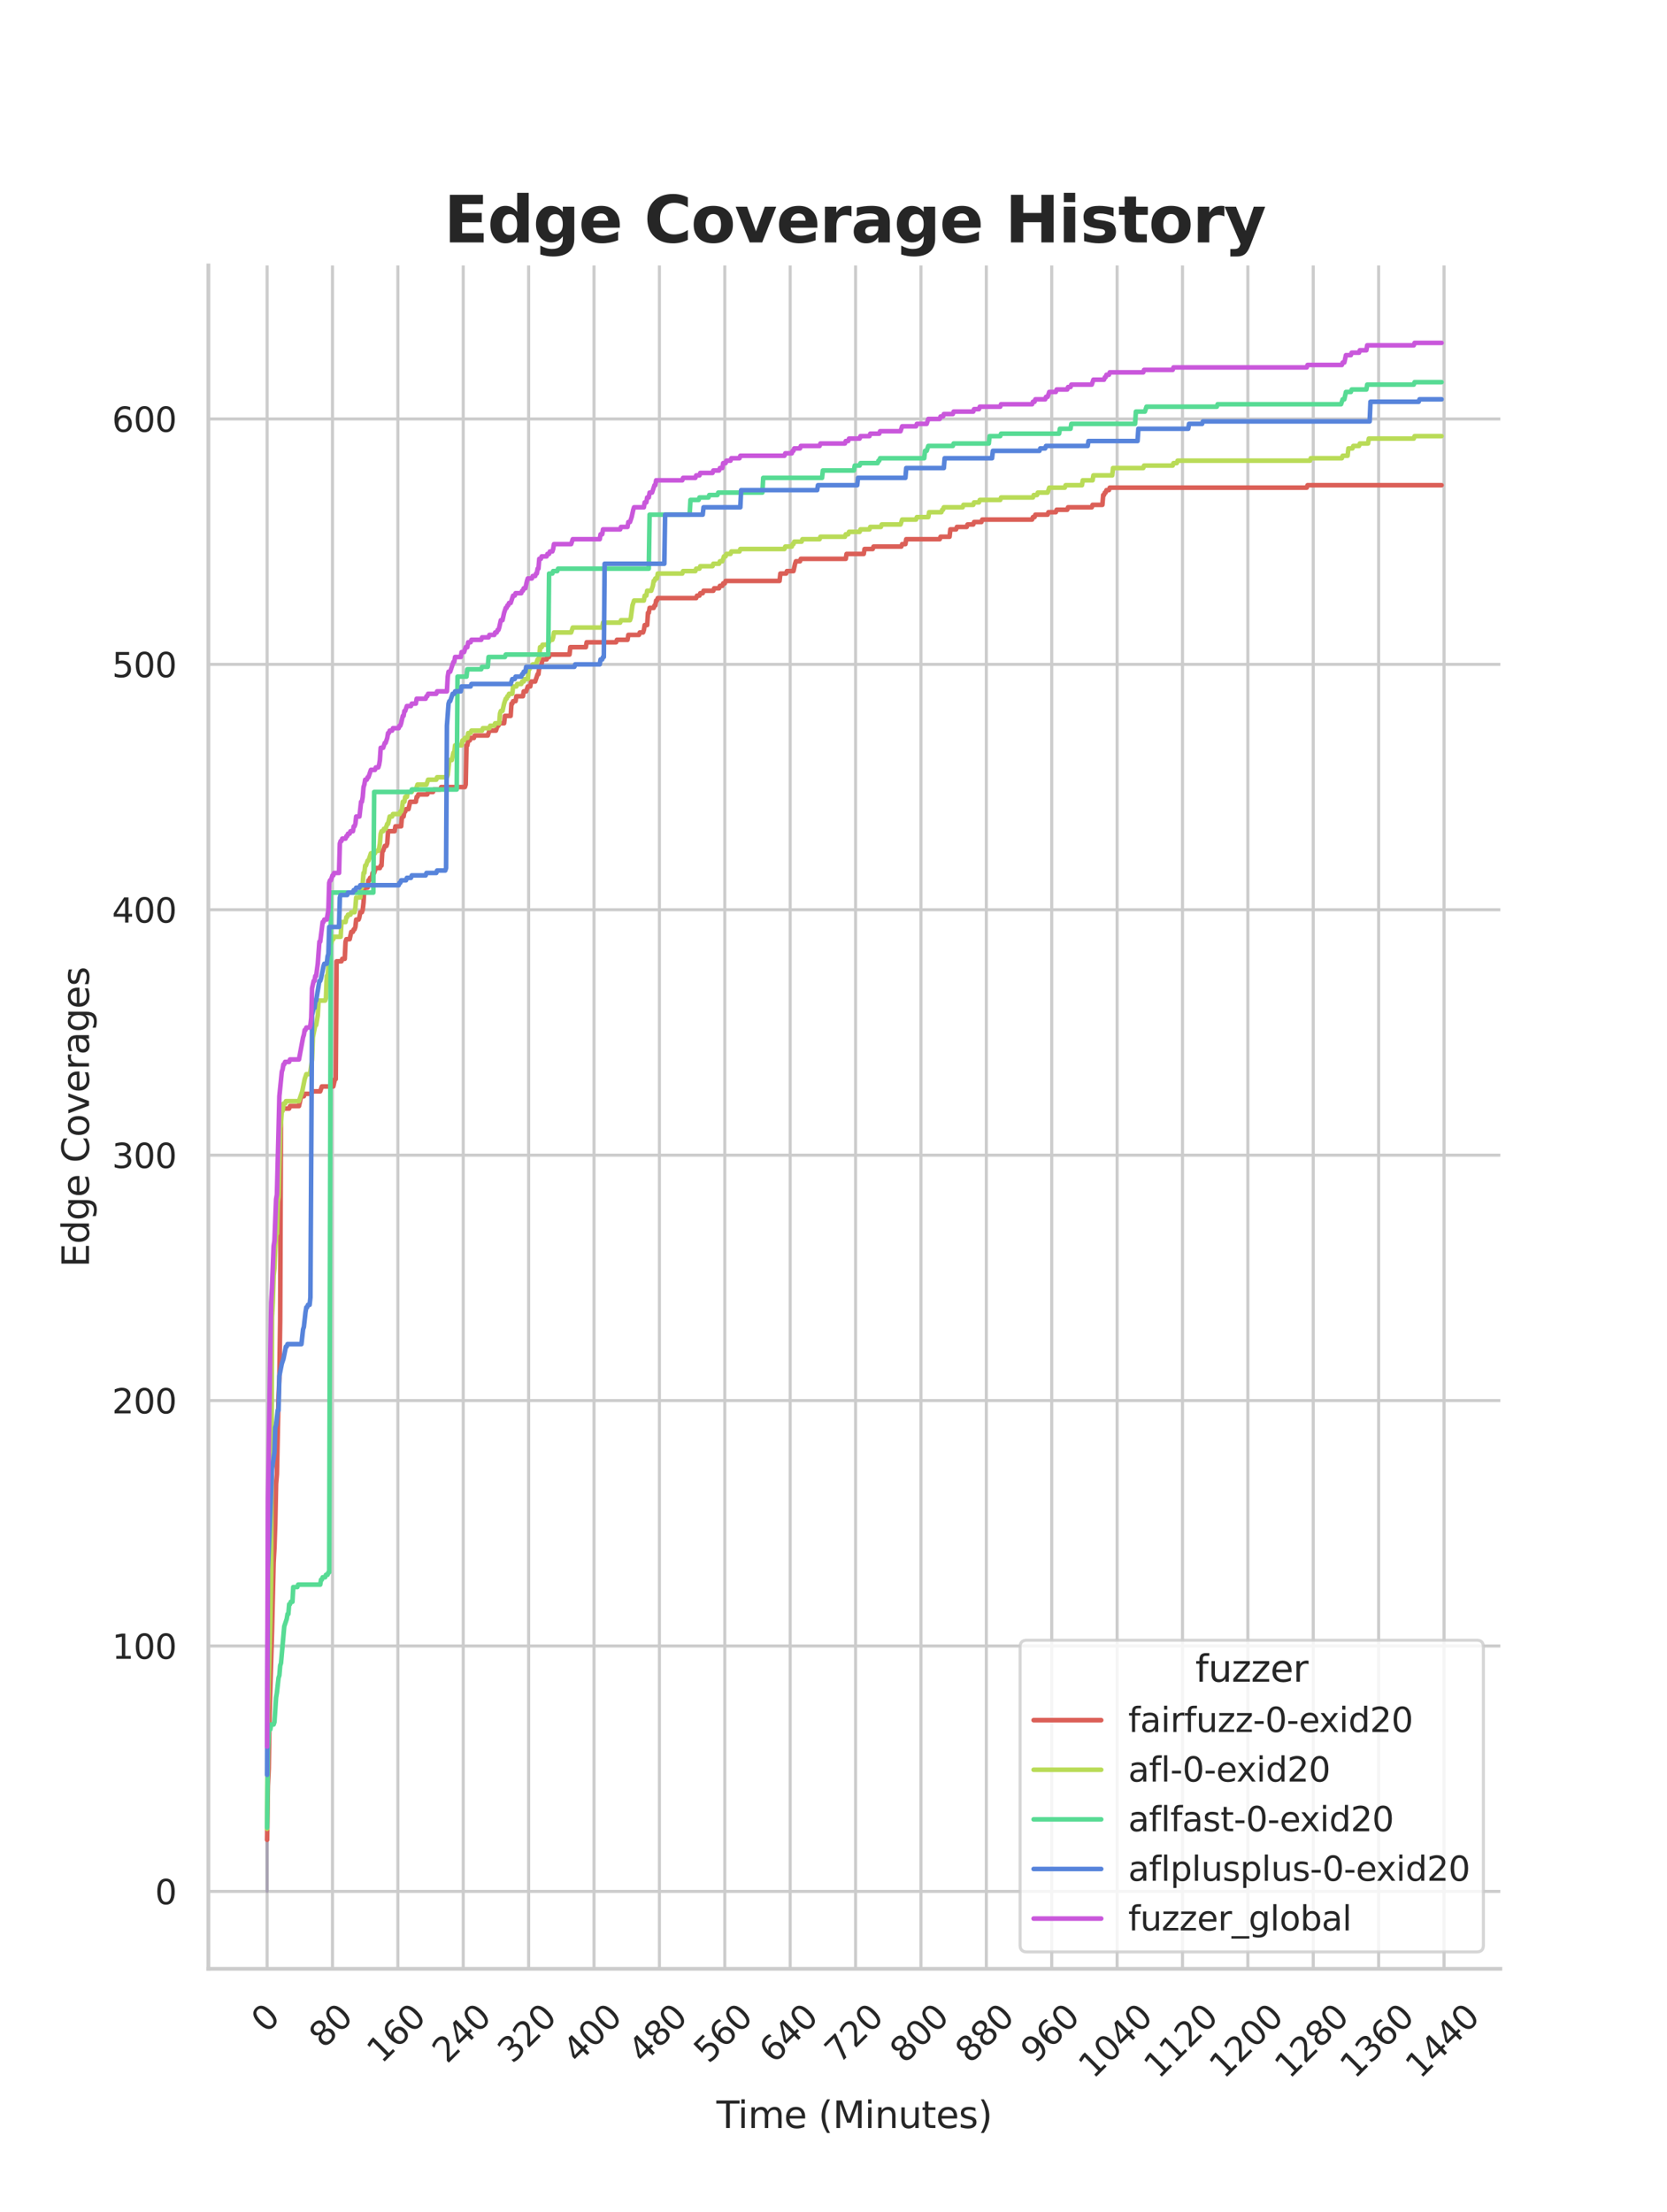 <?xml version="1.0" encoding="utf-8" standalone="no"?>
<!DOCTYPE svg PUBLIC "-//W3C//DTD SVG 1.1//EN"
  "http://www.w3.org/Graphics/SVG/1.1/DTD/svg11.dtd">
<svg xmlns:xlink="http://www.w3.org/1999/xlink" width="434.1pt" height="576pt" viewBox="0 0 434.1 576" xmlns="http://www.w3.org/2000/svg" version="1.1">
 <defs>
  <style type="text/css">*{stroke-linejoin: round; stroke-linecap: butt}</style>
 </defs>
 <g id="figure_1">
  <g id="patch_1">
   <path d="M 0 576 
L 434.1 576 
L 434.1 0 
L 0 0 
z
" style="fill: #ffffff"/>
  </g>
  <g id="axes_1">
   <g id="patch_2">
    <path d="M 54.263 512.64 
L 390.69 512.64 
L 390.69 69.12 
L 54.263 69.12 
z
" style="fill: #ffffff"/>
   </g>
   <g id="matplotlib.axis_1">
    <g id="xtick_1">
     <g id="line2d_1">
      <path d="M 69.555 512.64 
L 69.555 69.12 
" clip-path="url(#paafdc02de7)" style="fill: none; stroke: #cccccc; stroke-width: 0.8; stroke-linecap: round"/>
     </g>
     <g id="text_1">
      <!-- 0 -->
      <g style="fill: #262626" transform="translate(69.292 529.627)rotate(-45)scale(0.088 -0.088)">
       <defs>
        <path id="DejaVuSans-30" d="M 2034 4250 
Q 1547 4250 1301 3770 
Q 1056 3291 1056 2328 
Q 1056 1369 1301 889 
Q 1547 409 2034 409 
Q 2525 409 2770 889 
Q 3016 1369 3016 2328 
Q 3016 3291 2770 3770 
Q 2525 4250 2034 4250 
z
M 2034 4750 
Q 2819 4750 3233 4129 
Q 3647 3509 3647 2328 
Q 3647 1150 3233 529 
Q 2819 -91 2034 -91 
Q 1250 -91 836 529 
Q 422 1150 422 2328 
Q 422 3509 836 4129 
Q 1250 4750 2034 4750 
z
" transform="scale(0.016)"/>
       </defs>
       <use xlink:href="#DejaVuSans-30"/>
      </g>
     </g>
    </g>
    <g id="xtick_2">
     <g id="line2d_2">
      <path d="M 86.581 512.64 
L 86.581 69.12 
" clip-path="url(#paafdc02de7)" style="fill: none; stroke: #cccccc; stroke-width: 0.8; stroke-linecap: round"/>
     </g>
     <g id="text_2">
      <!-- 80 -->
      <g style="fill: #262626" transform="translate(84.339 533.586)rotate(-45)scale(0.088 -0.088)">
       <defs>
        <path id="DejaVuSans-38" d="M 2034 2216 
Q 1584 2216 1326 1975 
Q 1069 1734 1069 1313 
Q 1069 891 1326 650 
Q 1584 409 2034 409 
Q 2484 409 2743 651 
Q 3003 894 3003 1313 
Q 3003 1734 2745 1975 
Q 2488 2216 2034 2216 
z
M 1403 2484 
Q 997 2584 770 2862 
Q 544 3141 544 3541 
Q 544 4100 942 4425 
Q 1341 4750 2034 4750 
Q 2731 4750 3128 4425 
Q 3525 4100 3525 3541 
Q 3525 3141 3298 2862 
Q 3072 2584 2669 2484 
Q 3125 2378 3379 2068 
Q 3634 1759 3634 1313 
Q 3634 634 3220 271 
Q 2806 -91 2034 -91 
Q 1263 -91 848 271 
Q 434 634 434 1313 
Q 434 1759 690 2068 
Q 947 2378 1403 2484 
z
M 1172 3481 
Q 1172 3119 1398 2916 
Q 1625 2713 2034 2713 
Q 2441 2713 2670 2916 
Q 2900 3119 2900 3481 
Q 2900 3844 2670 4047 
Q 2441 4250 2034 4250 
Q 1625 4250 1398 4047 
Q 1172 3844 1172 3481 
z
" transform="scale(0.016)"/>
       </defs>
       <use xlink:href="#DejaVuSans-38"/>
       <use xlink:href="#DejaVuSans-30" x="63.623"/>
      </g>
     </g>
    </g>
    <g id="xtick_3">
     <g id="line2d_3">
      <path d="M 103.608 512.64 
L 103.608 69.12 
" clip-path="url(#paafdc02de7)" style="fill: none; stroke: #cccccc; stroke-width: 0.8; stroke-linecap: round"/>
     </g>
     <g id="text_3">
      <!-- 160 -->
      <g style="fill: #262626" transform="translate(99.387 537.545)rotate(-45)scale(0.088 -0.088)">
       <defs>
        <path id="DejaVuSans-31" d="M 794 531 
L 1825 531 
L 1825 4091 
L 703 3866 
L 703 4441 
L 1819 4666 
L 2450 4666 
L 2450 531 
L 3481 531 
L 3481 0 
L 794 0 
L 794 531 
z
" transform="scale(0.016)"/>
        <path id="DejaVuSans-36" d="M 2113 2584 
Q 1688 2584 1439 2293 
Q 1191 2003 1191 1497 
Q 1191 994 1439 701 
Q 1688 409 2113 409 
Q 2538 409 2786 701 
Q 3034 994 3034 1497 
Q 3034 2003 2786 2293 
Q 2538 2584 2113 2584 
z
M 3366 4563 
L 3366 3988 
Q 3128 4100 2886 4159 
Q 2644 4219 2406 4219 
Q 1781 4219 1451 3797 
Q 1122 3375 1075 2522 
Q 1259 2794 1537 2939 
Q 1816 3084 2150 3084 
Q 2853 3084 3261 2657 
Q 3669 2231 3669 1497 
Q 3669 778 3244 343 
Q 2819 -91 2113 -91 
Q 1303 -91 875 529 
Q 447 1150 447 2328 
Q 447 3434 972 4092 
Q 1497 4750 2381 4750 
Q 2619 4750 2861 4703 
Q 3103 4656 3366 4563 
z
" transform="scale(0.016)"/>
       </defs>
       <use xlink:href="#DejaVuSans-31"/>
       <use xlink:href="#DejaVuSans-36" x="63.623"/>
       <use xlink:href="#DejaVuSans-30" x="127.246"/>
      </g>
     </g>
    </g>
    <g id="xtick_4">
     <g id="line2d_4">
      <path d="M 120.635 512.64 
L 120.635 69.12 
" clip-path="url(#paafdc02de7)" style="fill: none; stroke: #cccccc; stroke-width: 0.8; stroke-linecap: round"/>
     </g>
     <g id="text_4">
      <!-- 240 -->
      <g style="fill: #262626" transform="translate(116.413 537.545)rotate(-45)scale(0.088 -0.088)">
       <defs>
        <path id="DejaVuSans-32" d="M 1228 531 
L 3431 531 
L 3431 0 
L 469 0 
L 469 531 
Q 828 903 1448 1529 
Q 2069 2156 2228 2338 
Q 2531 2678 2651 2914 
Q 2772 3150 2772 3378 
Q 2772 3750 2511 3984 
Q 2250 4219 1831 4219 
Q 1534 4219 1204 4116 
Q 875 4013 500 3803 
L 500 4441 
Q 881 4594 1212 4672 
Q 1544 4750 1819 4750 
Q 2544 4750 2975 4387 
Q 3406 4025 3406 3419 
Q 3406 3131 3298 2873 
Q 3191 2616 2906 2266 
Q 2828 2175 2409 1742 
Q 1991 1309 1228 531 
z
" transform="scale(0.016)"/>
        <path id="DejaVuSans-34" d="M 2419 4116 
L 825 1625 
L 2419 1625 
L 2419 4116 
z
M 2253 4666 
L 3047 4666 
L 3047 1625 
L 3713 1625 
L 3713 1100 
L 3047 1100 
L 3047 0 
L 2419 0 
L 2419 1100 
L 313 1100 
L 313 1709 
L 2253 4666 
z
" transform="scale(0.016)"/>
       </defs>
       <use xlink:href="#DejaVuSans-32"/>
       <use xlink:href="#DejaVuSans-34" x="63.623"/>
       <use xlink:href="#DejaVuSans-30" x="127.246"/>
      </g>
     </g>
    </g>
    <g id="xtick_5">
     <g id="line2d_5">
      <path d="M 137.662 512.64 
L 137.662 69.12 
" clip-path="url(#paafdc02de7)" style="fill: none; stroke: #cccccc; stroke-width: 0.8; stroke-linecap: round"/>
     </g>
     <g id="text_5">
      <!-- 320 -->
      <g style="fill: #262626" transform="translate(133.44 537.545)rotate(-45)scale(0.088 -0.088)">
       <defs>
        <path id="DejaVuSans-33" d="M 2597 2516 
Q 3050 2419 3304 2112 
Q 3559 1806 3559 1356 
Q 3559 666 3084 287 
Q 2609 -91 1734 -91 
Q 1441 -91 1130 -33 
Q 819 25 488 141 
L 488 750 
Q 750 597 1062 519 
Q 1375 441 1716 441 
Q 2309 441 2620 675 
Q 2931 909 2931 1356 
Q 2931 1769 2642 2001 
Q 2353 2234 1838 2234 
L 1294 2234 
L 1294 2753 
L 1863 2753 
Q 2328 2753 2575 2939 
Q 2822 3125 2822 3475 
Q 2822 3834 2567 4026 
Q 2313 4219 1838 4219 
Q 1578 4219 1281 4162 
Q 984 4106 628 3988 
L 628 4550 
Q 988 4650 1302 4700 
Q 1616 4750 1894 4750 
Q 2613 4750 3031 4423 
Q 3450 4097 3450 3541 
Q 3450 3153 3228 2886 
Q 3006 2619 2597 2516 
z
" transform="scale(0.016)"/>
       </defs>
       <use xlink:href="#DejaVuSans-33"/>
       <use xlink:href="#DejaVuSans-32" x="63.623"/>
       <use xlink:href="#DejaVuSans-30" x="127.246"/>
      </g>
     </g>
    </g>
    <g id="xtick_6">
     <g id="line2d_6">
      <path d="M 154.688 512.64 
L 154.688 69.12 
" clip-path="url(#paafdc02de7)" style="fill: none; stroke: #cccccc; stroke-width: 0.8; stroke-linecap: round"/>
     </g>
     <g id="text_6">
      <!-- 400 -->
      <g style="fill: #262626" transform="translate(150.467 537.545)rotate(-45)scale(0.088 -0.088)">
       <use xlink:href="#DejaVuSans-34"/>
       <use xlink:href="#DejaVuSans-30" x="63.623"/>
       <use xlink:href="#DejaVuSans-30" x="127.246"/>
      </g>
     </g>
    </g>
    <g id="xtick_7">
     <g id="line2d_7">
      <path d="M 171.715 512.64 
L 171.715 69.12 
" clip-path="url(#paafdc02de7)" style="fill: none; stroke: #cccccc; stroke-width: 0.8; stroke-linecap: round"/>
     </g>
     <g id="text_7">
      <!-- 480 -->
      <g style="fill: #262626" transform="translate(167.494 537.545)rotate(-45)scale(0.088 -0.088)">
       <use xlink:href="#DejaVuSans-34"/>
       <use xlink:href="#DejaVuSans-38" x="63.623"/>
       <use xlink:href="#DejaVuSans-30" x="127.246"/>
      </g>
     </g>
    </g>
    <g id="xtick_8">
     <g id="line2d_8">
      <path d="M 188.742 512.64 
L 188.742 69.12 
" clip-path="url(#paafdc02de7)" style="fill: none; stroke: #cccccc; stroke-width: 0.8; stroke-linecap: round"/>
     </g>
     <g id="text_8">
      <!-- 560 -->
      <g style="fill: #262626" transform="translate(184.52 537.545)rotate(-45)scale(0.088 -0.088)">
       <defs>
        <path id="DejaVuSans-35" d="M 691 4666 
L 3169 4666 
L 3169 4134 
L 1269 4134 
L 1269 2991 
Q 1406 3038 1543 3061 
Q 1681 3084 1819 3084 
Q 2600 3084 3056 2656 
Q 3513 2228 3513 1497 
Q 3513 744 3044 326 
Q 2575 -91 1722 -91 
Q 1428 -91 1123 -41 
Q 819 9 494 109 
L 494 744 
Q 775 591 1075 516 
Q 1375 441 1709 441 
Q 2250 441 2565 725 
Q 2881 1009 2881 1497 
Q 2881 1984 2565 2268 
Q 2250 2553 1709 2553 
Q 1456 2553 1204 2497 
Q 953 2441 691 2322 
L 691 4666 
z
" transform="scale(0.016)"/>
       </defs>
       <use xlink:href="#DejaVuSans-35"/>
       <use xlink:href="#DejaVuSans-36" x="63.623"/>
       <use xlink:href="#DejaVuSans-30" x="127.246"/>
      </g>
     </g>
    </g>
    <g id="xtick_9">
     <g id="line2d_9">
      <path d="M 205.769 512.64 
L 205.769 69.12 
" clip-path="url(#paafdc02de7)" style="fill: none; stroke: #cccccc; stroke-width: 0.8; stroke-linecap: round"/>
     </g>
     <g id="text_9">
      <!-- 640 -->
      <g style="fill: #262626" transform="translate(201.547 537.545)rotate(-45)scale(0.088 -0.088)">
       <use xlink:href="#DejaVuSans-36"/>
       <use xlink:href="#DejaVuSans-34" x="63.623"/>
       <use xlink:href="#DejaVuSans-30" x="127.246"/>
      </g>
     </g>
    </g>
    <g id="xtick_10">
     <g id="line2d_10">
      <path d="M 222.796 512.64 
L 222.796 69.12 
" clip-path="url(#paafdc02de7)" style="fill: none; stroke: #cccccc; stroke-width: 0.8; stroke-linecap: round"/>
     </g>
     <g id="text_10">
      <!-- 720 -->
      <g style="fill: #262626" transform="translate(218.574 537.545)rotate(-45)scale(0.088 -0.088)">
       <defs>
        <path id="DejaVuSans-37" d="M 525 4666 
L 3525 4666 
L 3525 4397 
L 1831 0 
L 1172 0 
L 2766 4134 
L 525 4134 
L 525 4666 
z
" transform="scale(0.016)"/>
       </defs>
       <use xlink:href="#DejaVuSans-37"/>
       <use xlink:href="#DejaVuSans-32" x="63.623"/>
       <use xlink:href="#DejaVuSans-30" x="127.246"/>
      </g>
     </g>
    </g>
    <g id="xtick_11">
     <g id="line2d_11">
      <path d="M 239.822 512.64 
L 239.822 69.12 
" clip-path="url(#paafdc02de7)" style="fill: none; stroke: #cccccc; stroke-width: 0.8; stroke-linecap: round"/>
     </g>
     <g id="text_11">
      <!-- 800 -->
      <g style="fill: #262626" transform="translate(235.601 537.545)rotate(-45)scale(0.088 -0.088)">
       <use xlink:href="#DejaVuSans-38"/>
       <use xlink:href="#DejaVuSans-30" x="63.623"/>
       <use xlink:href="#DejaVuSans-30" x="127.246"/>
      </g>
     </g>
    </g>
    <g id="xtick_12">
     <g id="line2d_12">
      <path d="M 256.849 512.64 
L 256.849 69.12 
" clip-path="url(#paafdc02de7)" style="fill: none; stroke: #cccccc; stroke-width: 0.8; stroke-linecap: round"/>
     </g>
     <g id="text_12">
      <!-- 880 -->
      <g style="fill: #262626" transform="translate(252.627 537.545)rotate(-45)scale(0.088 -0.088)">
       <use xlink:href="#DejaVuSans-38"/>
       <use xlink:href="#DejaVuSans-38" x="63.623"/>
       <use xlink:href="#DejaVuSans-30" x="127.246"/>
      </g>
     </g>
    </g>
    <g id="xtick_13">
     <g id="line2d_13">
      <path d="M 273.876 512.64 
L 273.876 69.12 
" clip-path="url(#paafdc02de7)" style="fill: none; stroke: #cccccc; stroke-width: 0.8; stroke-linecap: round"/>
     </g>
     <g id="text_13">
      <!-- 960 -->
      <g style="fill: #262626" transform="translate(269.654 537.545)rotate(-45)scale(0.088 -0.088)">
       <defs>
        <path id="DejaVuSans-39" d="M 703 97 
L 703 672 
Q 941 559 1184 500 
Q 1428 441 1663 441 
Q 2288 441 2617 861 
Q 2947 1281 2994 2138 
Q 2813 1869 2534 1725 
Q 2256 1581 1919 1581 
Q 1219 1581 811 2004 
Q 403 2428 403 3163 
Q 403 3881 828 4315 
Q 1253 4750 1959 4750 
Q 2769 4750 3195 4129 
Q 3622 3509 3622 2328 
Q 3622 1225 3098 567 
Q 2575 -91 1691 -91 
Q 1453 -91 1209 -44 
Q 966 3 703 97 
z
M 1959 2075 
Q 2384 2075 2632 2365 
Q 2881 2656 2881 3163 
Q 2881 3666 2632 3958 
Q 2384 4250 1959 4250 
Q 1534 4250 1286 3958 
Q 1038 3666 1038 3163 
Q 1038 2656 1286 2365 
Q 1534 2075 1959 2075 
z
" transform="scale(0.016)"/>
       </defs>
       <use xlink:href="#DejaVuSans-39"/>
       <use xlink:href="#DejaVuSans-36" x="63.623"/>
       <use xlink:href="#DejaVuSans-30" x="127.246"/>
      </g>
     </g>
    </g>
    <g id="xtick_14">
     <g id="line2d_14">
      <path d="M 290.903 512.64 
L 290.903 69.12 
" clip-path="url(#paafdc02de7)" style="fill: none; stroke: #cccccc; stroke-width: 0.8; stroke-linecap: round"/>
     </g>
     <g id="text_14">
      <!-- 1040 -->
      <g style="fill: #262626" transform="translate(284.701 541.505)rotate(-45)scale(0.088 -0.088)">
       <use xlink:href="#DejaVuSans-31"/>
       <use xlink:href="#DejaVuSans-30" x="63.623"/>
       <use xlink:href="#DejaVuSans-34" x="127.246"/>
       <use xlink:href="#DejaVuSans-30" x="190.869"/>
      </g>
     </g>
    </g>
    <g id="xtick_15">
     <g id="line2d_15">
      <path d="M 307.929 512.64 
L 307.929 69.12 
" clip-path="url(#paafdc02de7)" style="fill: none; stroke: #cccccc; stroke-width: 0.8; stroke-linecap: round"/>
     </g>
     <g id="text_15">
      <!-- 1120 -->
      <g style="fill: #262626" transform="translate(301.728 541.505)rotate(-45)scale(0.088 -0.088)">
       <use xlink:href="#DejaVuSans-31"/>
       <use xlink:href="#DejaVuSans-31" x="63.623"/>
       <use xlink:href="#DejaVuSans-32" x="127.246"/>
       <use xlink:href="#DejaVuSans-30" x="190.869"/>
      </g>
     </g>
    </g>
    <g id="xtick_16">
     <g id="line2d_16">
      <path d="M 324.956 512.64 
L 324.956 69.12 
" clip-path="url(#paafdc02de7)" style="fill: none; stroke: #cccccc; stroke-width: 0.8; stroke-linecap: round"/>
     </g>
     <g id="text_16">
      <!-- 1200 -->
      <g style="fill: #262626" transform="translate(318.755 541.505)rotate(-45)scale(0.088 -0.088)">
       <use xlink:href="#DejaVuSans-31"/>
       <use xlink:href="#DejaVuSans-32" x="63.623"/>
       <use xlink:href="#DejaVuSans-30" x="127.246"/>
       <use xlink:href="#DejaVuSans-30" x="190.869"/>
      </g>
     </g>
    </g>
    <g id="xtick_17">
     <g id="line2d_17">
      <path d="M 341.983 512.64 
L 341.983 69.12 
" clip-path="url(#paafdc02de7)" style="fill: none; stroke: #cccccc; stroke-width: 0.8; stroke-linecap: round"/>
     </g>
     <g id="text_17">
      <!-- 1280 -->
      <g style="fill: #262626" transform="translate(335.782 541.505)rotate(-45)scale(0.088 -0.088)">
       <use xlink:href="#DejaVuSans-31"/>
       <use xlink:href="#DejaVuSans-32" x="63.623"/>
       <use xlink:href="#DejaVuSans-38" x="127.246"/>
       <use xlink:href="#DejaVuSans-30" x="190.869"/>
      </g>
     </g>
    </g>
    <g id="xtick_18">
     <g id="line2d_18">
      <path d="M 359.01 512.64 
L 359.01 69.12 
" clip-path="url(#paafdc02de7)" style="fill: none; stroke: #cccccc; stroke-width: 0.8; stroke-linecap: round"/>
     </g>
     <g id="text_18">
      <!-- 1360 -->
      <g style="fill: #262626" transform="translate(352.808 541.505)rotate(-45)scale(0.088 -0.088)">
       <use xlink:href="#DejaVuSans-31"/>
       <use xlink:href="#DejaVuSans-33" x="63.623"/>
       <use xlink:href="#DejaVuSans-36" x="127.246"/>
       <use xlink:href="#DejaVuSans-30" x="190.869"/>
      </g>
     </g>
    </g>
    <g id="xtick_19">
     <g id="line2d_19">
      <path d="M 376.036 512.64 
L 376.036 69.12 
" clip-path="url(#paafdc02de7)" style="fill: none; stroke: #cccccc; stroke-width: 0.8; stroke-linecap: round"/>
     </g>
     <g id="text_19">
      <!-- 1440 -->
      <g style="fill: #262626" transform="translate(369.835 541.505)rotate(-45)scale(0.088 -0.088)">
       <use xlink:href="#DejaVuSans-31"/>
       <use xlink:href="#DejaVuSans-34" x="63.623"/>
       <use xlink:href="#DejaVuSans-34" x="127.246"/>
       <use xlink:href="#DejaVuSans-30" x="190.869"/>
      </g>
     </g>
    </g>
    <g id="text_20">
     <!-- Time (Minutes) -->
     <g style="fill: #262626" transform="translate(186.566 554.093)scale(0.096 -0.096)">
      <defs>
       <path id="DejaVuSans-54" d="M -19 4666 
L 3928 4666 
L 3928 4134 
L 2272 4134 
L 2272 0 
L 1638 0 
L 1638 4134 
L -19 4134 
L -19 4666 
z
" transform="scale(0.016)"/>
       <path id="DejaVuSans-69" d="M 603 3500 
L 1178 3500 
L 1178 0 
L 603 0 
L 603 3500 
z
M 603 4863 
L 1178 4863 
L 1178 4134 
L 603 4134 
L 603 4863 
z
" transform="scale(0.016)"/>
       <path id="DejaVuSans-6d" d="M 3328 2828 
Q 3544 3216 3844 3400 
Q 4144 3584 4550 3584 
Q 5097 3584 5394 3201 
Q 5691 2819 5691 2113 
L 5691 0 
L 5113 0 
L 5113 2094 
Q 5113 2597 4934 2840 
Q 4756 3084 4391 3084 
Q 3944 3084 3684 2787 
Q 3425 2491 3425 1978 
L 3425 0 
L 2847 0 
L 2847 2094 
Q 2847 2600 2669 2842 
Q 2491 3084 2119 3084 
Q 1678 3084 1418 2786 
Q 1159 2488 1159 1978 
L 1159 0 
L 581 0 
L 581 3500 
L 1159 3500 
L 1159 2956 
Q 1356 3278 1631 3431 
Q 1906 3584 2284 3584 
Q 2666 3584 2933 3390 
Q 3200 3197 3328 2828 
z
" transform="scale(0.016)"/>
       <path id="DejaVuSans-65" d="M 3597 1894 
L 3597 1613 
L 953 1613 
Q 991 1019 1311 708 
Q 1631 397 2203 397 
Q 2534 397 2845 478 
Q 3156 559 3463 722 
L 3463 178 
Q 3153 47 2828 -22 
Q 2503 -91 2169 -91 
Q 1331 -91 842 396 
Q 353 884 353 1716 
Q 353 2575 817 3079 
Q 1281 3584 2069 3584 
Q 2775 3584 3186 3129 
Q 3597 2675 3597 1894 
z
M 3022 2063 
Q 3016 2534 2758 2815 
Q 2500 3097 2075 3097 
Q 1594 3097 1305 2825 
Q 1016 2553 972 2059 
L 3022 2063 
z
" transform="scale(0.016)"/>
       <path id="DejaVuSans-20" transform="scale(0.016)"/>
       <path id="DejaVuSans-28" d="M 1984 4856 
Q 1566 4138 1362 3434 
Q 1159 2731 1159 2009 
Q 1159 1288 1364 580 
Q 1569 -128 1984 -844 
L 1484 -844 
Q 1016 -109 783 600 
Q 550 1309 550 2009 
Q 550 2706 781 3412 
Q 1013 4119 1484 4856 
L 1984 4856 
z
" transform="scale(0.016)"/>
       <path id="DejaVuSans-4d" d="M 628 4666 
L 1569 4666 
L 2759 1491 
L 3956 4666 
L 4897 4666 
L 4897 0 
L 4281 0 
L 4281 4097 
L 3078 897 
L 2444 897 
L 1241 4097 
L 1241 0 
L 628 0 
L 628 4666 
z
" transform="scale(0.016)"/>
       <path id="DejaVuSans-6e" d="M 3513 2113 
L 3513 0 
L 2938 0 
L 2938 2094 
Q 2938 2591 2744 2837 
Q 2550 3084 2163 3084 
Q 1697 3084 1428 2787 
Q 1159 2491 1159 1978 
L 1159 0 
L 581 0 
L 581 3500 
L 1159 3500 
L 1159 2956 
Q 1366 3272 1645 3428 
Q 1925 3584 2291 3584 
Q 2894 3584 3203 3211 
Q 3513 2838 3513 2113 
z
" transform="scale(0.016)"/>
       <path id="DejaVuSans-75" d="M 544 1381 
L 544 3500 
L 1119 3500 
L 1119 1403 
Q 1119 906 1312 657 
Q 1506 409 1894 409 
Q 2359 409 2629 706 
Q 2900 1003 2900 1516 
L 2900 3500 
L 3475 3500 
L 3475 0 
L 2900 0 
L 2900 538 
Q 2691 219 2414 64 
Q 2138 -91 1772 -91 
Q 1169 -91 856 284 
Q 544 659 544 1381 
z
M 1991 3584 
L 1991 3584 
z
" transform="scale(0.016)"/>
       <path id="DejaVuSans-74" d="M 1172 4494 
L 1172 3500 
L 2356 3500 
L 2356 3053 
L 1172 3053 
L 1172 1153 
Q 1172 725 1289 603 
Q 1406 481 1766 481 
L 2356 481 
L 2356 0 
L 1766 0 
Q 1100 0 847 248 
Q 594 497 594 1153 
L 594 3053 
L 172 3053 
L 172 3500 
L 594 3500 
L 594 4494 
L 1172 4494 
z
" transform="scale(0.016)"/>
       <path id="DejaVuSans-73" d="M 2834 3397 
L 2834 2853 
Q 2591 2978 2328 3040 
Q 2066 3103 1784 3103 
Q 1356 3103 1142 2972 
Q 928 2841 928 2578 
Q 928 2378 1081 2264 
Q 1234 2150 1697 2047 
L 1894 2003 
Q 2506 1872 2764 1633 
Q 3022 1394 3022 966 
Q 3022 478 2636 193 
Q 2250 -91 1575 -91 
Q 1294 -91 989 -36 
Q 684 19 347 128 
L 347 722 
Q 666 556 975 473 
Q 1284 391 1588 391 
Q 1994 391 2212 530 
Q 2431 669 2431 922 
Q 2431 1156 2273 1281 
Q 2116 1406 1581 1522 
L 1381 1569 
Q 847 1681 609 1914 
Q 372 2147 372 2553 
Q 372 3047 722 3315 
Q 1072 3584 1716 3584 
Q 2034 3584 2315 3537 
Q 2597 3491 2834 3397 
z
" transform="scale(0.016)"/>
       <path id="DejaVuSans-29" d="M 513 4856 
L 1013 4856 
Q 1481 4119 1714 3412 
Q 1947 2706 1947 2009 
Q 1947 1309 1714 600 
Q 1481 -109 1013 -844 
L 513 -844 
Q 928 -128 1133 580 
Q 1338 1288 1338 2009 
Q 1338 2731 1133 3434 
Q 928 4138 513 4856 
z
" transform="scale(0.016)"/>
      </defs>
      <use xlink:href="#DejaVuSans-54"/>
      <use xlink:href="#DejaVuSans-69" x="57.959"/>
      <use xlink:href="#DejaVuSans-6d" x="85.742"/>
      <use xlink:href="#DejaVuSans-65" x="183.154"/>
      <use xlink:href="#DejaVuSans-20" x="244.678"/>
      <use xlink:href="#DejaVuSans-28" x="276.465"/>
      <use xlink:href="#DejaVuSans-4d" x="315.479"/>
      <use xlink:href="#DejaVuSans-69" x="401.758"/>
      <use xlink:href="#DejaVuSans-6e" x="429.541"/>
      <use xlink:href="#DejaVuSans-75" x="492.92"/>
      <use xlink:href="#DejaVuSans-74" x="556.299"/>
      <use xlink:href="#DejaVuSans-65" x="595.508"/>
      <use xlink:href="#DejaVuSans-73" x="657.031"/>
      <use xlink:href="#DejaVuSans-29" x="709.131"/>
     </g>
    </g>
   </g>
   <g id="matplotlib.axis_2">
    <g id="ytick_1">
     <g id="line2d_20">
      <path d="M 54.263 492.48 
L 390.69 492.48 
" clip-path="url(#paafdc02de7)" style="fill: none; stroke: #cccccc; stroke-width: 0.8; stroke-linecap: round"/>
     </g>
     <g id="text_21">
      <!-- 0 -->
      <g style="fill: #262626" transform="translate(40.364 495.823)scale(0.088 -0.088)">
       <use xlink:href="#DejaVuSans-30"/>
      </g>
     </g>
    </g>
    <g id="ytick_2">
     <g id="line2d_21">
      <path d="M 54.263 428.581 
L 390.69 428.581 
" clip-path="url(#paafdc02de7)" style="fill: none; stroke: #cccccc; stroke-width: 0.8; stroke-linecap: round"/>
     </g>
     <g id="text_22">
      <!-- 100 -->
      <g style="fill: #262626" transform="translate(29.166 431.925)scale(0.088 -0.088)">
       <use xlink:href="#DejaVuSans-31"/>
       <use xlink:href="#DejaVuSans-30" x="63.623"/>
       <use xlink:href="#DejaVuSans-30" x="127.246"/>
      </g>
     </g>
    </g>
    <g id="ytick_3">
     <g id="line2d_22">
      <path d="M 54.263 364.683 
L 390.69 364.683 
" clip-path="url(#paafdc02de7)" style="fill: none; stroke: #cccccc; stroke-width: 0.8; stroke-linecap: round"/>
     </g>
     <g id="text_23">
      <!-- 200 -->
      <g style="fill: #262626" transform="translate(29.166 368.026)scale(0.088 -0.088)">
       <use xlink:href="#DejaVuSans-32"/>
       <use xlink:href="#DejaVuSans-30" x="63.623"/>
       <use xlink:href="#DejaVuSans-30" x="127.246"/>
      </g>
     </g>
    </g>
    <g id="ytick_4">
     <g id="line2d_23">
      <path d="M 54.263 300.784 
L 390.69 300.784 
" clip-path="url(#paafdc02de7)" style="fill: none; stroke: #cccccc; stroke-width: 0.8; stroke-linecap: round"/>
     </g>
     <g id="text_24">
      <!-- 300 -->
      <g style="fill: #262626" transform="translate(29.166 304.128)scale(0.088 -0.088)">
       <use xlink:href="#DejaVuSans-33"/>
       <use xlink:href="#DejaVuSans-30" x="63.623"/>
       <use xlink:href="#DejaVuSans-30" x="127.246"/>
      </g>
     </g>
    </g>
    <g id="ytick_5">
     <g id="line2d_24">
      <path d="M 54.263 236.886 
L 390.69 236.886 
" clip-path="url(#paafdc02de7)" style="fill: none; stroke: #cccccc; stroke-width: 0.8; stroke-linecap: round"/>
     </g>
     <g id="text_25">
      <!-- 400 -->
      <g style="fill: #262626" transform="translate(29.166 240.229)scale(0.088 -0.088)">
       <use xlink:href="#DejaVuSans-34"/>
       <use xlink:href="#DejaVuSans-30" x="63.623"/>
       <use xlink:href="#DejaVuSans-30" x="127.246"/>
      </g>
     </g>
    </g>
    <g id="ytick_6">
     <g id="line2d_25">
      <path d="M 54.263 172.987 
L 390.69 172.987 
" clip-path="url(#paafdc02de7)" style="fill: none; stroke: #cccccc; stroke-width: 0.8; stroke-linecap: round"/>
     </g>
     <g id="text_26">
      <!-- 500 -->
      <g style="fill: #262626" transform="translate(29.166 176.33)scale(0.088 -0.088)">
       <use xlink:href="#DejaVuSans-35"/>
       <use xlink:href="#DejaVuSans-30" x="63.623"/>
       <use xlink:href="#DejaVuSans-30" x="127.246"/>
      </g>
     </g>
    </g>
    <g id="ytick_7">
     <g id="line2d_26">
      <path d="M 54.263 109.089 
L 390.69 109.089 
" clip-path="url(#paafdc02de7)" style="fill: none; stroke: #cccccc; stroke-width: 0.8; stroke-linecap: round"/>
     </g>
     <g id="text_27">
      <!-- 600 -->
      <g style="fill: #262626" transform="translate(29.166 112.432)scale(0.088 -0.088)">
       <use xlink:href="#DejaVuSans-36"/>
       <use xlink:href="#DejaVuSans-30" x="63.623"/>
       <use xlink:href="#DejaVuSans-30" x="127.246"/>
      </g>
     </g>
    </g>
    <g id="text_28">
     <!-- Edge Coverages -->
     <g style="fill: #262626" transform="translate(23.169 329.986)rotate(-90)scale(0.096 -0.096)">
      <defs>
       <path id="DejaVuSans-45" d="M 628 4666 
L 3578 4666 
L 3578 4134 
L 1259 4134 
L 1259 2753 
L 3481 2753 
L 3481 2222 
L 1259 2222 
L 1259 531 
L 3634 531 
L 3634 0 
L 628 0 
L 628 4666 
z
" transform="scale(0.016)"/>
       <path id="DejaVuSans-64" d="M 2906 2969 
L 2906 4863 
L 3481 4863 
L 3481 0 
L 2906 0 
L 2906 525 
Q 2725 213 2448 61 
Q 2172 -91 1784 -91 
Q 1150 -91 751 415 
Q 353 922 353 1747 
Q 353 2572 751 3078 
Q 1150 3584 1784 3584 
Q 2172 3584 2448 3432 
Q 2725 3281 2906 2969 
z
M 947 1747 
Q 947 1113 1208 752 
Q 1469 391 1925 391 
Q 2381 391 2643 752 
Q 2906 1113 2906 1747 
Q 2906 2381 2643 2742 
Q 2381 3103 1925 3103 
Q 1469 3103 1208 2742 
Q 947 2381 947 1747 
z
" transform="scale(0.016)"/>
       <path id="DejaVuSans-67" d="M 2906 1791 
Q 2906 2416 2648 2759 
Q 2391 3103 1925 3103 
Q 1463 3103 1205 2759 
Q 947 2416 947 1791 
Q 947 1169 1205 825 
Q 1463 481 1925 481 
Q 2391 481 2648 825 
Q 2906 1169 2906 1791 
z
M 3481 434 
Q 3481 -459 3084 -895 
Q 2688 -1331 1869 -1331 
Q 1566 -1331 1297 -1286 
Q 1028 -1241 775 -1147 
L 775 -588 
Q 1028 -725 1275 -790 
Q 1522 -856 1778 -856 
Q 2344 -856 2625 -561 
Q 2906 -266 2906 331 
L 2906 616 
Q 2728 306 2450 153 
Q 2172 0 1784 0 
Q 1141 0 747 490 
Q 353 981 353 1791 
Q 353 2603 747 3093 
Q 1141 3584 1784 3584 
Q 2172 3584 2450 3431 
Q 2728 3278 2906 2969 
L 2906 3500 
L 3481 3500 
L 3481 434 
z
" transform="scale(0.016)"/>
       <path id="DejaVuSans-43" d="M 4122 4306 
L 4122 3641 
Q 3803 3938 3442 4084 
Q 3081 4231 2675 4231 
Q 1875 4231 1450 3742 
Q 1025 3253 1025 2328 
Q 1025 1406 1450 917 
Q 1875 428 2675 428 
Q 3081 428 3442 575 
Q 3803 722 4122 1019 
L 4122 359 
Q 3791 134 3420 21 
Q 3050 -91 2638 -91 
Q 1578 -91 968 557 
Q 359 1206 359 2328 
Q 359 3453 968 4101 
Q 1578 4750 2638 4750 
Q 3056 4750 3426 4639 
Q 3797 4528 4122 4306 
z
" transform="scale(0.016)"/>
       <path id="DejaVuSans-6f" d="M 1959 3097 
Q 1497 3097 1228 2736 
Q 959 2375 959 1747 
Q 959 1119 1226 758 
Q 1494 397 1959 397 
Q 2419 397 2687 759 
Q 2956 1122 2956 1747 
Q 2956 2369 2687 2733 
Q 2419 3097 1959 3097 
z
M 1959 3584 
Q 2709 3584 3137 3096 
Q 3566 2609 3566 1747 
Q 3566 888 3137 398 
Q 2709 -91 1959 -91 
Q 1206 -91 779 398 
Q 353 888 353 1747 
Q 353 2609 779 3096 
Q 1206 3584 1959 3584 
z
" transform="scale(0.016)"/>
       <path id="DejaVuSans-76" d="M 191 3500 
L 800 3500 
L 1894 563 
L 2988 3500 
L 3597 3500 
L 2284 0 
L 1503 0 
L 191 3500 
z
" transform="scale(0.016)"/>
       <path id="DejaVuSans-72" d="M 2631 2963 
Q 2534 3019 2420 3045 
Q 2306 3072 2169 3072 
Q 1681 3072 1420 2755 
Q 1159 2438 1159 1844 
L 1159 0 
L 581 0 
L 581 3500 
L 1159 3500 
L 1159 2956 
Q 1341 3275 1631 3429 
Q 1922 3584 2338 3584 
Q 2397 3584 2469 3576 
Q 2541 3569 2628 3553 
L 2631 2963 
z
" transform="scale(0.016)"/>
       <path id="DejaVuSans-61" d="M 2194 1759 
Q 1497 1759 1228 1600 
Q 959 1441 959 1056 
Q 959 750 1161 570 
Q 1363 391 1709 391 
Q 2188 391 2477 730 
Q 2766 1069 2766 1631 
L 2766 1759 
L 2194 1759 
z
M 3341 1997 
L 3341 0 
L 2766 0 
L 2766 531 
Q 2569 213 2275 61 
Q 1981 -91 1556 -91 
Q 1019 -91 701 211 
Q 384 513 384 1019 
Q 384 1609 779 1909 
Q 1175 2209 1959 2209 
L 2766 2209 
L 2766 2266 
Q 2766 2663 2505 2880 
Q 2244 3097 1772 3097 
Q 1472 3097 1187 3025 
Q 903 2953 641 2809 
L 641 3341 
Q 956 3463 1253 3523 
Q 1550 3584 1831 3584 
Q 2591 3584 2966 3190 
Q 3341 2797 3341 1997 
z
" transform="scale(0.016)"/>
      </defs>
      <use xlink:href="#DejaVuSans-45"/>
      <use xlink:href="#DejaVuSans-64" x="63.184"/>
      <use xlink:href="#DejaVuSans-67" x="126.66"/>
      <use xlink:href="#DejaVuSans-65" x="190.137"/>
      <use xlink:href="#DejaVuSans-20" x="251.66"/>
      <use xlink:href="#DejaVuSans-43" x="283.447"/>
      <use xlink:href="#DejaVuSans-6f" x="353.271"/>
      <use xlink:href="#DejaVuSans-76" x="414.453"/>
      <use xlink:href="#DejaVuSans-65" x="473.633"/>
      <use xlink:href="#DejaVuSans-72" x="535.156"/>
      <use xlink:href="#DejaVuSans-61" x="576.27"/>
      <use xlink:href="#DejaVuSans-67" x="637.549"/>
      <use xlink:href="#DejaVuSans-65" x="701.025"/>
      <use xlink:href="#DejaVuSans-73" x="762.549"/>
     </g>
    </g>
   </g>
   <g id="PolyCollection_1">
    <defs>
     <path id="m4e65850207" d="M 69.555 -110.357 
L 69.555 -83.52 
L 69.555 -110.357 
L 69.555 -110.357 
z
" style="stroke: #db5f57; stroke-opacity: 0.2; stroke-width: 0.8"/>
    </defs>
    <g clip-path="url(#paafdc02de7)">
     <use xlink:href="#m4e65850207" x="0" y="576" style="fill: #db5f57; fill-opacity: 0.2; stroke: #db5f57; stroke-opacity: 0.2; stroke-width: 0.8"/>
    </g>
   </g>
   <g id="PolyCollection_2">
    <defs>
     <path id="me71a7a22da" d="M 69.555 -116.108 
L 69.555 -83.52 
L 69.555 -116.108 
L 69.555 -116.108 
z
" style="stroke: #b9db57; stroke-opacity: 0.2; stroke-width: 0.8"/>
    </defs>
    <g clip-path="url(#paafdc02de7)">
     <use xlink:href="#me71a7a22da" x="0" y="576" style="fill: #b9db57; fill-opacity: 0.2; stroke: #b9db57; stroke-opacity: 0.2; stroke-width: 0.8"/>
    </g>
   </g>
   <g id="PolyCollection_3">
    <defs>
     <path id="mb75f5d4d57" d="M 69.555 -116.747 
L 69.555 -83.52 
L 69.555 -116.747 
L 69.555 -116.747 
z
" style="stroke: #57db94; stroke-opacity: 0.2; stroke-width: 0.8"/>
    </defs>
    <g clip-path="url(#paafdc02de7)">
     <use xlink:href="#mb75f5d4d57" x="0" y="576" style="fill: #57db94; fill-opacity: 0.2; stroke: #57db94; stroke-opacity: 0.2; stroke-width: 0.8"/>
    </g>
   </g>
   <g id="PolyCollection_4">
    <defs>
     <path id="mb3a40a20c5" d="M 69.555 -144.224 
L 69.555 -83.52 
L 69.555 -144.224 
L 69.555 -144.224 
z
" style="stroke: #5784db; stroke-opacity: 0.2; stroke-width: 0.8"/>
    </defs>
    <g clip-path="url(#paafdc02de7)">
     <use xlink:href="#mb3a40a20c5" x="0" y="576" style="fill: #5784db; fill-opacity: 0.2; stroke: #5784db; stroke-opacity: 0.2; stroke-width: 0.8"/>
    </g>
   </g>
   <g id="PolyCollection_5">
    <defs>
     <path id="mad80cbea36" d="M 69.555 -158.92 
L 69.555 -83.52 
L 69.555 -158.92 
L 69.555 -158.92 
z
" style="stroke: #c957db; stroke-opacity: 0.2; stroke-width: 0.8"/>
    </defs>
    <g clip-path="url(#paafdc02de7)">
     <use xlink:href="#mad80cbea36" x="0" y="576" style="fill: #c957db; fill-opacity: 0.2; stroke: #c957db; stroke-opacity: 0.2; stroke-width: 0.8"/>
    </g>
   </g>
   <g id="line2d_27">
    <path d="M 69.555 479.061 
L 69.767 465.004 
L 69.98 460.531 
L 70.193 446.473 
L 70.832 424.748 
L 71.257 406.856 
L 71.47 403.022 
L 71.683 396.632 
L 71.896 386.408 
L 72.109 383.852 
L 72.534 363.405 
L 72.747 358.932 
L 72.96 343.596 
L 73.173 288.644 
L 75.301 288.644 
L 75.514 288.005 
L 77.855 288.005 
L 78.281 286.088 
L 78.494 285.449 
L 79.132 285.449 
L 79.345 284.81 
L 81.048 284.81 
L 81.261 284.171 
L 83.389 284.171 
L 83.815 282.893 
L 86.794 282.893 
L 87.22 280.976 
L 87.433 280.976 
L 87.646 250.304 
L 88.923 250.304 
L 89.135 249.665 
L 89.774 249.665 
L 89.987 245.193 
L 90.2 244.554 
L 91.051 244.554 
L 91.477 242.637 
L 91.902 242.637 
L 92.115 241.998 
L 92.328 241.998 
L 92.541 241.359 
L 92.754 239.442 
L 93.392 239.442 
L 93.605 238.803 
L 93.818 237.525 
L 94.243 237.525 
L 94.456 236.886 
L 94.669 234.969 
L 94.882 231.135 
L 95.733 231.135 
L 95.946 229.218 
L 96.159 229.218 
L 96.372 228.579 
L 96.797 228.579 
L 97.01 227.301 
L 97.436 227.301 
L 97.862 226.023 
L 98.926 226.023 
L 99.139 225.384 
L 99.351 225.384 
L 99.564 221.55 
L 99.777 221.55 
L 100.203 220.272 
L 100.628 220.272 
L 100.841 219.633 
L 101.054 216.438 
L 102.757 216.438 
L 102.97 215.16 
L 104.46 215.16 
L 104.672 212.604 
L 105.098 212.604 
L 105.311 211.326 
L 105.524 211.326 
L 105.737 210.687 
L 106.375 210.687 
L 106.801 208.77 
L 108.291 208.77 
L 108.503 207.492 
L 108.716 207.492 
L 108.929 206.853 
L 111.27 206.853 
L 111.483 206.214 
L 112.76 206.214 
L 112.973 205.575 
L 114.676 205.575 
L 114.888 204.936 
L 121.061 204.936 
L 121.273 204.297 
L 121.486 194.074 
L 121.699 194.074 
L 121.912 192.796 
L 122.338 192.796 
L 122.55 192.157 
L 123.402 192.157 
L 123.615 191.518 
L 127.02 191.518 
L 127.446 190.24 
L 129.148 190.24 
L 129.574 188.962 
L 129.787 188.962 
L 130 188.323 
L 131.277 188.323 
L 131.489 186.406 
L 132.979 186.406 
L 133.192 183.211 
L 133.405 183.211 
L 133.618 182.572 
L 134.256 182.572 
L 134.469 181.294 
L 136.172 181.294 
L 136.385 180.016 
L 137.023 180.016 
L 137.449 178.738 
L 138.087 178.738 
L 138.3 177.46 
L 139.364 177.46 
L 140.003 175.543 
L 140.216 175.543 
L 140.429 173.626 
L 140.854 173.626 
L 141.28 171.709 
L 142.344 171.709 
L 142.557 171.07 
L 142.983 171.07 
L 143.195 170.431 
L 148.303 170.431 
L 148.516 168.514 
L 152.56 168.514 
L 152.773 167.236 
L 160.435 167.236 
L 160.648 166.597 
L 163.415 166.597 
L 163.628 165.319 
L 166.394 165.319 
L 166.607 164.68 
L 167.459 164.68 
L 167.671 164.041 
L 167.884 162.763 
L 168.523 162.763 
L 168.736 159.568 
L 168.948 159.568 
L 169.161 158.29 
L 170.225 158.29 
L 170.438 157.651 
L 170.651 157.651 
L 170.864 156.374 
L 171.077 156.374 
L 171.29 155.735 
L 181.293 155.735 
L 181.506 155.096 
L 182.144 155.096 
L 182.357 154.457 
L 182.995 154.457 
L 183.208 153.818 
L 185.762 153.818 
L 185.975 153.179 
L 187.252 153.179 
L 187.465 152.54 
L 188.103 152.54 
L 188.316 151.901 
L 188.742 151.901 
L 188.955 151.262 
L 203.002 151.262 
L 203.215 149.345 
L 204.705 149.345 
L 204.917 148.706 
L 206.62 148.706 
L 207.046 146.789 
L 207.259 146.15 
L 208.323 146.15 
L 208.536 145.511 
L 220.241 145.511 
L 220.454 144.233 
L 224.924 144.233 
L 225.137 142.955 
L 227.265 142.955 
L 227.478 142.316 
L 234.714 142.316 
L 234.927 141.677 
L 235.778 141.677 
L 235.991 140.399 
L 244.717 140.399 
L 244.93 139.76 
L 247.271 139.76 
L 247.484 137.843 
L 248.974 137.843 
L 249.187 137.204 
L 251.741 137.204 
L 251.954 136.565 
L 253.444 136.565 
L 253.657 135.926 
L 255.572 135.926 
L 255.785 135.287 
L 268.768 135.287 
L 268.981 134.648 
L 269.406 134.648 
L 269.619 134.009 
L 272.812 134.009 
L 273.024 133.37 
L 274.94 133.37 
L 275.153 132.731 
L 277.92 132.731 
L 278.132 132.092 
L 284.305 132.092 
L 284.518 131.453 
L 287.072 131.453 
L 287.284 128.897 
L 287.497 128.897 
L 287.71 128.258 
L 287.923 128.258 
L 288.136 127.619 
L 288.774 127.619 
L 288.987 126.98 
L 340.28 126.98 
L 340.493 126.341 
L 375.398 126.341 
L 375.398 126.341 
" clip-path="url(#paafdc02de7)" style="fill: none; stroke: #db5f57; stroke-width: 1.2; stroke-linecap: round"/>
   </g>
   <g id="line2d_28">
    <path d="M 69.555 476.186 
L 69.767 445.195 
L 70.406 421.553 
L 70.619 409.412 
L 70.832 342.957 
L 71.045 339.123 
L 71.257 332.095 
L 71.47 330.178 
L 71.896 321.232 
L 72.109 321.232 
L 72.322 312.925 
L 72.534 311.647 
L 72.96 293.755 
L 73.173 292.477 
L 73.386 289.283 
L 73.599 289.283 
L 73.811 287.366 
L 74.237 287.366 
L 74.45 286.727 
L 77.855 286.727 
L 78.707 284.171 
L 79.345 280.976 
L 79.771 279.698 
L 80.622 279.698 
L 80.835 279.059 
L 81.261 275.864 
L 81.473 270.113 
L 82.112 266.918 
L 82.325 266.918 
L 82.75 264.362 
L 82.963 260.528 
L 84.666 260.528 
L 84.879 259.889 
L 85.092 254.138 
L 85.304 254.138 
L 85.517 251.582 
L 85.73 251.582 
L 85.943 245.832 
L 86.156 245.832 
L 86.581 244.554 
L 86.794 244.554 
L 87.007 243.915 
L 88.71 243.915 
L 88.923 240.081 
L 89.987 240.081 
L 90.2 238.803 
L 90.412 238.803 
L 90.625 238.164 
L 91.264 238.164 
L 91.477 237.525 
L 92.328 237.525 
L 92.541 236.247 
L 92.754 233.691 
L 93.818 233.691 
L 94.031 231.135 
L 94.243 231.135 
L 94.456 229.857 
L 94.669 227.301 
L 94.882 227.301 
L 95.095 225.384 
L 95.308 225.384 
L 95.733 224.106 
L 95.946 224.106 
L 96.585 222.189 
L 97.649 222.189 
L 97.862 221.55 
L 98.5 221.55 
L 98.713 220.911 
L 98.926 219.633 
L 99.139 217.077 
L 99.351 216.438 
L 99.777 216.438 
L 99.99 215.799 
L 100.416 215.799 
L 100.841 214.521 
L 101.054 214.521 
L 101.48 212.604 
L 102.118 212.604 
L 102.331 211.965 
L 104.034 211.965 
L 104.247 211.326 
L 104.46 211.326 
L 104.672 210.687 
L 104.885 208.77 
L 105.311 208.77 
L 105.524 207.492 
L 105.949 207.492 
L 106.162 206.214 
L 107.226 206.214 
L 107.439 205.575 
L 108.291 205.575 
L 108.716 204.297 
L 111.057 204.297 
L 111.483 203.019 
L 113.611 203.019 
L 113.824 202.38 
L 116.378 202.38 
L 116.591 201.741 
L 117.017 197.908 
L 117.655 197.908 
L 118.081 195.991 
L 118.294 195.991 
L 118.507 194.074 
L 120.209 194.074 
L 120.422 192.796 
L 120.848 192.796 
L 121.061 192.157 
L 121.699 192.157 
L 121.912 190.879 
L 122.55 190.879 
L 122.763 190.24 
L 125.53 190.24 
L 125.743 189.601 
L 127.446 189.601 
L 127.658 188.962 
L 128.723 188.962 
L 128.935 188.323 
L 130 188.323 
L 130.212 185.767 
L 130.425 185.128 
L 130.851 185.128 
L 131.277 183.211 
L 131.702 181.933 
L 131.915 181.933 
L 132.128 181.294 
L 132.341 181.294 
L 132.554 180.655 
L 133.405 180.655 
L 133.618 178.738 
L 134.469 178.738 
L 134.682 178.099 
L 135.746 178.099 
L 135.959 177.46 
L 136.385 177.46 
L 136.598 176.821 
L 137.449 176.821 
L 137.662 174.265 
L 137.875 174.265 
L 138.087 173.626 
L 138.513 173.626 
L 138.726 172.987 
L 139.577 172.987 
L 140.003 171.709 
L 140.216 171.709 
L 140.429 171.07 
L 140.641 168.514 
L 141.067 168.514 
L 141.28 167.875 
L 142.557 167.875 
L 142.77 167.236 
L 142.983 167.236 
L 143.195 166.597 
L 143.834 166.597 
L 144.047 165.958 
L 144.26 164.68 
L 148.729 164.68 
L 149.155 163.402 
L 156.817 163.402 
L 157.03 162.124 
L 161.499 162.124 
L 161.712 161.485 
L 164.053 161.485 
L 164.266 160.846 
L 164.692 157.651 
L 165.117 156.374 
L 167.671 156.374 
L 167.884 155.096 
L 168.31 155.096 
L 168.523 153.818 
L 169.587 153.818 
L 170.013 152.54 
L 170.225 151.262 
L 170.438 151.262 
L 170.651 150.623 
L 171.077 150.623 
L 171.29 149.345 
L 177.675 149.345 
L 177.887 148.706 
L 181.08 148.706 
L 181.293 148.067 
L 182.144 148.067 
L 182.357 147.428 
L 185.549 147.428 
L 185.762 146.789 
L 187.252 146.789 
L 187.465 146.15 
L 188.103 146.15 
L 188.529 144.872 
L 188.955 144.872 
L 189.168 144.233 
L 190.232 144.233 
L 190.445 143.594 
L 192.573 143.594 
L 192.786 142.955 
L 204.279 142.955 
L 204.492 142.316 
L 206.194 142.316 
L 206.407 141.677 
L 206.62 141.677 
L 206.833 141.038 
L 208.748 141.038 
L 208.961 140.399 
L 213.431 140.399 
L 213.644 139.76 
L 220.029 139.76 
L 220.241 139.121 
L 220.88 139.121 
L 221.093 138.482 
L 223.86 138.482 
L 224.073 137.843 
L 226.414 137.843 
L 226.627 137.204 
L 229.393 137.204 
L 229.606 136.565 
L 234.501 136.565 
L 234.927 135.287 
L 238.545 135.287 
L 238.758 134.648 
L 241.738 134.648 
L 241.951 133.37 
L 245.143 133.37 
L 245.356 132.731 
L 245.569 132.731 
L 245.782 132.092 
L 250.677 132.092 
L 250.89 131.453 
L 253.444 131.453 
L 253.657 130.814 
L 254.934 130.814 
L 255.146 130.175 
L 260.467 130.175 
L 260.68 129.536 
L 268.981 129.536 
L 269.193 128.897 
L 270.045 128.897 
L 270.258 128.258 
L 272.812 128.258 
L 273.237 126.98 
L 277.281 126.98 
L 277.494 126.341 
L 281.751 126.341 
L 281.963 125.063 
L 284.518 125.063 
L 284.73 123.785 
L 289.626 123.785 
L 289.838 121.868 
L 297.713 121.868 
L 297.926 121.229 
L 305.375 121.229 
L 305.588 120.59 
L 306.439 120.59 
L 306.652 119.951 
L 341.131 119.951 
L 341.344 119.312 
L 349.432 119.312 
L 349.645 118.673 
L 350.922 118.673 
L 351.135 116.756 
L 352.199 116.756 
L 352.412 116.117 
L 353.902 116.117 
L 354.114 115.478 
L 356.243 115.478 
L 356.456 114.2 
L 368.161 114.2 
L 368.374 113.561 
L 375.398 113.561 
L 375.398 113.561 
" clip-path="url(#paafdc02de7)" style="fill: none; stroke: #b9db57; stroke-width: 1.2; stroke-linecap: round"/>
   </g>
   <g id="line2d_29">
    <path d="M 69.555 475.866 
L 69.767 456.058 
L 69.98 450.946 
L 70.193 450.307 
L 70.406 450.307 
L 70.619 449.029 
L 71.257 449.029 
L 71.47 448.39 
L 71.896 442 
L 72.109 440.722 
L 72.534 436.888 
L 72.747 436.249 
L 72.96 433.693 
L 73.173 433.054 
L 74.024 423.47 
L 74.663 421.553 
L 74.876 420.275 
L 75.088 420.275 
L 75.301 417.719 
L 75.514 417.719 
L 75.727 417.08 
L 76.153 417.08 
L 76.365 413.246 
L 77.43 413.246 
L 77.642 412.607 
L 83.389 412.607 
L 83.602 411.329 
L 83.815 411.329 
L 84.027 410.69 
L 84.666 410.69 
L 84.879 410.051 
L 85.304 410.051 
L 85.517 409.412 
L 85.73 409.412 
L 86.156 232.413 
L 97.223 232.413 
L 97.436 206.214 
L 107.014 206.214 
L 107.226 205.575 
L 118.932 205.575 
L 119.145 176.182 
L 121.486 176.182 
L 121.699 174.265 
L 125.317 174.265 
L 125.53 173.626 
L 127.02 173.626 
L 127.233 171.07 
L 131.489 171.07 
L 131.702 170.431 
L 142.77 170.431 
L 142.983 149.345 
L 143.834 149.345 
L 144.047 148.706 
L 145.111 148.706 
L 145.324 148.067 
L 168.948 148.067 
L 169.161 134.009 
L 179.59 134.009 
L 179.803 130.175 
L 181.931 130.175 
L 182.144 129.536 
L 184.485 129.536 
L 184.698 128.897 
L 186.826 128.897 
L 187.039 128.258 
L 198.532 128.258 
L 198.745 124.424 
L 214.069 124.424 
L 214.282 122.507 
L 222.37 122.507 
L 222.583 121.229 
L 223.86 121.229 
L 224.073 120.59 
L 228.542 120.59 
L 228.755 119.951 
L 228.968 119.951 
L 229.181 119.312 
L 240.674 119.312 
L 240.886 117.395 
L 241.312 117.395 
L 241.738 116.117 
L 248.123 116.117 
L 248.336 115.478 
L 257.488 115.478 
L 257.7 113.561 
L 260.467 113.561 
L 260.68 112.922 
L 275.791 112.922 
L 276.004 111.645 
L 278.771 111.645 
L 278.984 110.367 
L 295.585 110.367 
L 295.798 107.172 
L 298.139 107.172 
L 298.565 105.894 
L 316.868 105.894 
L 317.081 105.255 
L 349.219 105.255 
L 349.645 103.977 
L 350.071 103.977 
L 350.496 102.06 
L 351.773 102.06 
L 351.986 101.421 
L 355.817 101.421 
L 356.03 100.143 
L 368.161 100.143 
L 368.374 99.504 
L 375.398 99.504 
L 375.398 99.504 
" clip-path="url(#paafdc02de7)" style="fill: none; stroke: #57db94; stroke-width: 1.2; stroke-linecap: round"/>
   </g>
   <g id="line2d_30">
    <path d="M 69.555 462.128 
L 69.767 408.773 
L 70.832 382.574 
L 71.47 378.102 
L 71.683 371.712 
L 71.896 371.073 
L 72.322 367.239 
L 72.534 367.239 
L 72.747 358.293 
L 73.386 355.098 
L 73.811 353.82 
L 74.45 350.625 
L 74.663 350.625 
L 74.876 349.986 
L 78.494 349.986 
L 78.919 346.152 
L 79.132 345.513 
L 79.558 341.679 
L 79.771 340.401 
L 79.984 340.401 
L 80.196 339.762 
L 80.622 339.762 
L 80.835 337.845 
L 81.261 264.362 
L 81.686 262.445 
L 81.899 262.445 
L 82.112 260.528 
L 82.325 260.528 
L 83.176 255.416 
L 83.389 255.416 
L 83.602 254.777 
L 84.24 251.582 
L 84.453 250.943 
L 85.092 250.943 
L 85.304 249.026 
L 85.517 248.387 
L 85.73 241.359 
L 88.284 241.359 
L 88.497 233.691 
L 88.71 233.052 
L 90.412 233.052 
L 90.625 232.413 
L 91.902 232.413 
L 92.115 231.774 
L 92.541 231.774 
L 92.754 231.135 
L 93.605 231.135 
L 93.818 230.496 
L 103.821 230.496 
L 104.034 229.857 
L 104.247 229.857 
L 104.46 229.218 
L 105.737 229.218 
L 105.949 228.579 
L 107.014 228.579 
L 107.226 227.94 
L 110.845 227.94 
L 111.057 227.301 
L 113.611 227.301 
L 113.824 226.662 
L 115.953 226.662 
L 116.165 226.023 
L 116.378 188.962 
L 116.804 183.211 
L 117.017 182.572 
L 117.23 182.572 
L 117.868 180.655 
L 118.294 180.655 
L 118.507 180.016 
L 119.996 180.016 
L 120.209 178.738 
L 122.55 178.738 
L 122.763 178.099 
L 132.979 178.099 
L 133.405 176.821 
L 134.044 176.821 
L 134.256 176.182 
L 135.746 176.182 
L 135.959 175.543 
L 136.172 175.543 
L 136.385 174.904 
L 136.81 174.904 
L 137.023 173.626 
L 149.58 173.626 
L 149.793 172.987 
L 156.178 172.987 
L 156.391 171.709 
L 156.817 171.709 
L 157.03 171.07 
L 157.242 171.07 
L 157.455 146.789 
L 172.992 146.789 
L 173.205 134.009 
L 182.995 134.009 
L 183.208 132.092 
L 192.786 132.092 
L 192.999 127.619 
L 212.792 127.619 
L 213.005 126.341 
L 223.221 126.341 
L 223.434 124.424 
L 235.778 124.424 
L 235.991 121.868 
L 245.782 121.868 
L 245.994 119.312 
L 258.339 119.312 
L 258.552 117.395 
L 270.683 117.395 
L 270.896 116.756 
L 272.173 116.756 
L 272.386 116.117 
L 283.241 116.117 
L 283.453 114.839 
L 296.223 114.839 
L 296.436 111.645 
L 309.419 111.645 
L 309.632 110.367 
L 313.037 110.367 
L 313.25 109.728 
L 356.668 109.728 
L 356.881 104.616 
L 369.438 104.616 
L 369.651 103.977 
L 375.398 103.977 
L 375.398 103.977 
" clip-path="url(#paafdc02de7)" style="fill: none; stroke: #5784db; stroke-width: 1.2; stroke-linecap: round"/>
   </g>
   <g id="line2d_31">
    <path d="M 69.555 454.78 
L 69.767 390.242 
L 70.619 339.123 
L 70.832 335.29 
L 71.257 324.427 
L 71.47 323.149 
L 71.896 312.286 
L 72.109 311.008 
L 72.534 294.394 
L 72.747 285.449 
L 73.386 279.059 
L 73.599 278.42 
L 73.811 277.142 
L 74.024 277.142 
L 74.237 276.503 
L 75.301 276.503 
L 75.514 275.864 
L 77.855 275.864 
L 78.919 270.113 
L 79.132 269.474 
L 79.345 268.196 
L 79.558 268.196 
L 79.771 267.557 
L 80.622 267.557 
L 80.835 266.918 
L 81.048 265.001 
L 81.261 257.333 
L 81.686 255.416 
L 81.899 255.416 
L 82.112 254.138 
L 82.325 254.138 
L 82.75 250.943 
L 83.176 245.193 
L 83.389 245.193 
L 84.027 240.081 
L 84.24 240.081 
L 84.453 239.442 
L 85.092 239.442 
L 85.517 236.886 
L 85.73 229.857 
L 85.943 229.218 
L 86.156 229.218 
L 86.581 227.94 
L 86.794 227.94 
L 87.007 227.301 
L 88.284 227.301 
L 88.497 219.633 
L 88.71 218.994 
L 88.923 218.994 
L 89.135 218.355 
L 89.987 218.355 
L 90.2 217.716 
L 90.412 217.716 
L 90.625 217.077 
L 91.051 217.077 
L 91.264 216.438 
L 91.902 216.438 
L 92.115 215.16 
L 92.328 215.16 
L 92.541 214.521 
L 92.754 212.604 
L 93.605 212.604 
L 94.031 208.77 
L 94.243 208.77 
L 94.456 207.492 
L 94.669 204.936 
L 94.882 204.297 
L 95.095 203.019 
L 95.52 203.019 
L 95.733 202.38 
L 95.946 202.38 
L 96.585 200.464 
L 97.649 200.464 
L 97.862 199.825 
L 98.5 199.825 
L 98.713 199.186 
L 98.926 197.908 
L 99.139 194.713 
L 99.777 194.713 
L 100.203 193.435 
L 100.416 193.435 
L 100.841 192.157 
L 101.054 190.879 
L 101.267 190.879 
L 101.48 190.24 
L 102.118 190.24 
L 102.331 189.601 
L 103.821 189.601 
L 104.034 188.962 
L 104.247 188.962 
L 104.46 188.323 
L 104.885 186.406 
L 105.098 186.406 
L 105.311 185.128 
L 105.524 185.128 
L 105.949 183.85 
L 107.014 183.85 
L 107.226 183.211 
L 108.291 183.211 
L 108.503 181.933 
L 110.845 181.933 
L 111.057 181.294 
L 111.27 181.294 
L 111.483 180.655 
L 113.611 180.655 
L 113.824 180.016 
L 116.378 180.016 
L 116.591 176.182 
L 116.804 174.904 
L 117.23 174.904 
L 118.081 172.348 
L 118.294 172.348 
L 118.507 171.07 
L 119.996 171.07 
L 120.209 169.792 
L 120.848 169.792 
L 121.273 168.514 
L 121.699 168.514 
L 121.912 167.236 
L 122.55 167.236 
L 122.763 166.597 
L 125.317 166.597 
L 125.53 165.958 
L 127.233 165.958 
L 127.446 165.319 
L 128.723 165.319 
L 128.935 164.68 
L 129.361 164.68 
L 129.574 164.041 
L 129.787 164.041 
L 130 163.402 
L 130.425 161.485 
L 130.851 161.485 
L 131.277 159.568 
L 131.702 158.29 
L 131.915 158.29 
L 132.128 157.651 
L 132.341 157.651 
L 132.554 157.012 
L 132.979 157.012 
L 133.618 155.096 
L 134.044 155.096 
L 134.256 154.457 
L 135.746 154.457 
L 135.959 153.818 
L 136.172 153.818 
L 136.385 153.179 
L 136.81 153.179 
L 137.236 151.262 
L 137.449 150.623 
L 138.513 150.623 
L 138.726 149.984 
L 139.364 149.984 
L 139.577 149.345 
L 139.79 149.345 
L 140.003 148.067 
L 140.216 148.067 
L 140.429 145.511 
L 140.854 145.511 
L 141.067 144.872 
L 142.344 144.872 
L 142.557 144.233 
L 142.983 144.233 
L 143.195 143.594 
L 143.834 143.594 
L 144.047 142.955 
L 144.26 141.677 
L 148.729 141.677 
L 149.155 140.399 
L 156.178 140.399 
L 156.391 139.121 
L 156.817 139.121 
L 157.03 137.843 
L 161.499 137.843 
L 161.712 137.204 
L 163.415 137.204 
L 163.628 135.926 
L 164.053 135.926 
L 164.479 134.648 
L 164.905 132.731 
L 165.117 132.092 
L 167.671 132.092 
L 167.884 130.814 
L 168.31 130.814 
L 168.523 129.536 
L 168.948 129.536 
L 169.161 128.258 
L 169.8 128.258 
L 170.438 126.341 
L 170.651 126.341 
L 170.864 125.063 
L 177.675 125.063 
L 177.887 124.424 
L 181.08 124.424 
L 181.293 123.785 
L 182.144 123.785 
L 182.357 123.146 
L 185.549 123.146 
L 185.762 122.507 
L 187.252 122.507 
L 187.465 121.868 
L 188.103 121.868 
L 188.316 120.59 
L 188.955 120.59 
L 189.168 119.951 
L 190.232 119.951 
L 190.445 119.312 
L 192.573 119.312 
L 192.786 118.673 
L 204.279 118.673 
L 204.492 118.034 
L 206.194 118.034 
L 206.407 117.395 
L 206.62 117.395 
L 206.833 116.756 
L 208.323 116.756 
L 208.536 116.117 
L 213.431 116.117 
L 213.644 115.478 
L 220.029 115.478 
L 220.241 114.839 
L 220.88 114.839 
L 221.093 114.2 
L 223.86 114.2 
L 224.073 113.561 
L 226.414 113.561 
L 226.627 112.922 
L 228.968 112.922 
L 229.181 112.283 
L 234.501 112.283 
L 234.927 111.006 
L 238.545 111.006 
L 238.758 110.367 
L 241.312 110.367 
L 241.738 109.089 
L 244.717 109.089 
L 244.93 108.45 
L 245.569 108.45 
L 245.782 107.811 
L 248.123 107.811 
L 248.336 107.172 
L 253.444 107.172 
L 253.657 106.533 
L 254.934 106.533 
L 255.146 105.894 
L 260.467 105.894 
L 260.68 105.255 
L 268.768 105.255 
L 268.981 104.616 
L 269.406 104.616 
L 269.619 103.977 
L 272.173 103.977 
L 272.386 103.338 
L 272.812 103.338 
L 273.237 102.06 
L 274.94 102.06 
L 275.153 101.421 
L 277.92 101.421 
L 278.132 100.782 
L 278.771 100.782 
L 278.984 100.143 
L 284.305 100.143 
L 284.73 98.865 
L 287.497 98.865 
L 287.71 98.226 
L 287.923 98.226 
L 288.136 97.587 
L 288.774 97.587 
L 288.987 96.948 
L 297.713 96.948 
L 297.926 96.309 
L 305.375 96.309 
L 305.588 95.67 
L 340.28 95.67 
L 340.493 95.031 
L 349.432 95.031 
L 349.645 94.392 
L 350.071 94.392 
L 350.496 92.475 
L 351.773 92.475 
L 351.986 91.836 
L 353.902 91.836 
L 354.114 91.197 
L 355.817 91.197 
L 356.03 89.919 
L 368.161 89.919 
L 368.374 89.28 
L 375.398 89.28 
L 375.398 89.28 
" clip-path="url(#paafdc02de7)" style="fill: none; stroke: #c957db; stroke-width: 1.2; stroke-linecap: round"/>
   </g>
   <g id="line2d_32"/>
   <g id="line2d_33"/>
   <g id="line2d_34"/>
   <g id="line2d_35"/>
   <g id="line2d_36"/>
   <g id="patch_3">
    <path d="M 54.263 512.64 
L 54.263 69.12 
" style="fill: none; stroke: #cccccc; stroke-linejoin: miter; stroke-linecap: square"/>
   </g>
   <g id="patch_4">
    <path d="M 54.263 512.64 
L 390.69 512.64 
" style="fill: none; stroke: #cccccc; stroke-linejoin: miter; stroke-linecap: square"/>
   </g>
   <g id="text_29">
    <!-- Edge Coverage History -->
    <g style="fill: #262626" transform="translate(115.585 63.12)scale(0.166 -0.166)">
     <defs>
      <path id="DejaVuSans-Bold-45" d="M 588 4666 
L 3834 4666 
L 3834 3756 
L 1791 3756 
L 1791 2888 
L 3713 2888 
L 3713 1978 
L 1791 1978 
L 1791 909 
L 3903 909 
L 3903 0 
L 588 0 
L 588 4666 
z
" transform="scale(0.016)"/>
      <path id="DejaVuSans-Bold-64" d="M 2919 2988 
L 2919 4863 
L 4044 4863 
L 4044 0 
L 2919 0 
L 2919 506 
Q 2688 197 2409 53 
Q 2131 -91 1766 -91 
Q 1119 -91 703 423 
Q 288 938 288 1747 
Q 288 2556 703 3070 
Q 1119 3584 1766 3584 
Q 2128 3584 2408 3439 
Q 2688 3294 2919 2988 
z
M 2181 722 
Q 2541 722 2730 984 
Q 2919 1247 2919 1747 
Q 2919 2247 2730 2509 
Q 2541 2772 2181 2772 
Q 1825 2772 1636 2509 
Q 1447 2247 1447 1747 
Q 1447 1247 1636 984 
Q 1825 722 2181 722 
z
" transform="scale(0.016)"/>
      <path id="DejaVuSans-Bold-67" d="M 2919 594 
Q 2688 288 2409 144 
Q 2131 0 1766 0 
Q 1125 0 706 504 
Q 288 1009 288 1791 
Q 288 2575 706 3076 
Q 1125 3578 1766 3578 
Q 2131 3578 2409 3434 
Q 2688 3291 2919 2981 
L 2919 3500 
L 4044 3500 
L 4044 353 
Q 4044 -491 3511 -936 
Q 2978 -1381 1966 -1381 
Q 1638 -1381 1331 -1331 
Q 1025 -1281 716 -1178 
L 716 -306 
Q 1009 -475 1290 -558 
Q 1572 -641 1856 -641 
Q 2406 -641 2662 -400 
Q 2919 -159 2919 353 
L 2919 594 
z
M 2181 2772 
Q 1834 2772 1640 2515 
Q 1447 2259 1447 1791 
Q 1447 1309 1634 1061 
Q 1822 813 2181 813 
Q 2531 813 2725 1069 
Q 2919 1325 2919 1791 
Q 2919 2259 2725 2515 
Q 2531 2772 2181 2772 
z
" transform="scale(0.016)"/>
      <path id="DejaVuSans-Bold-65" d="M 4031 1759 
L 4031 1441 
L 1416 1441 
Q 1456 1047 1700 850 
Q 1944 653 2381 653 
Q 2734 653 3104 758 
Q 3475 863 3866 1075 
L 3866 213 
Q 3469 63 3072 -14 
Q 2675 -91 2278 -91 
Q 1328 -91 801 392 
Q 275 875 275 1747 
Q 275 2603 792 3093 
Q 1309 3584 2216 3584 
Q 3041 3584 3536 3087 
Q 4031 2591 4031 1759 
z
M 2881 2131 
Q 2881 2450 2695 2645 
Q 2509 2841 2209 2841 
Q 1884 2841 1681 2658 
Q 1478 2475 1428 2131 
L 2881 2131 
z
" transform="scale(0.016)"/>
      <path id="DejaVuSans-Bold-20" transform="scale(0.016)"/>
      <path id="DejaVuSans-Bold-43" d="M 4288 256 
Q 3956 84 3597 -3 
Q 3238 -91 2847 -91 
Q 1681 -91 1000 561 
Q 319 1213 319 2328 
Q 319 3447 1000 4098 
Q 1681 4750 2847 4750 
Q 3238 4750 3597 4662 
Q 3956 4575 4288 4403 
L 4288 3438 
Q 3953 3666 3628 3772 
Q 3303 3878 2944 3878 
Q 2300 3878 1931 3465 
Q 1563 3053 1563 2328 
Q 1563 1606 1931 1193 
Q 2300 781 2944 781 
Q 3303 781 3628 887 
Q 3953 994 4288 1222 
L 4288 256 
z
" transform="scale(0.016)"/>
      <path id="DejaVuSans-Bold-6f" d="M 2203 2784 
Q 1831 2784 1636 2517 
Q 1441 2250 1441 1747 
Q 1441 1244 1636 976 
Q 1831 709 2203 709 
Q 2569 709 2762 976 
Q 2956 1244 2956 1747 
Q 2956 2250 2762 2517 
Q 2569 2784 2203 2784 
z
M 2203 3584 
Q 3106 3584 3614 3096 
Q 4122 2609 4122 1747 
Q 4122 884 3614 396 
Q 3106 -91 2203 -91 
Q 1297 -91 786 396 
Q 275 884 275 1747 
Q 275 2609 786 3096 
Q 1297 3584 2203 3584 
z
" transform="scale(0.016)"/>
      <path id="DejaVuSans-Bold-76" d="M 97 3500 
L 1216 3500 
L 2088 1081 
L 2956 3500 
L 4078 3500 
L 2700 0 
L 1472 0 
L 97 3500 
z
" transform="scale(0.016)"/>
      <path id="DejaVuSans-Bold-72" d="M 3138 2547 
Q 2991 2616 2845 2648 
Q 2700 2681 2553 2681 
Q 2122 2681 1889 2404 
Q 1656 2128 1656 1613 
L 1656 0 
L 538 0 
L 538 3500 
L 1656 3500 
L 1656 2925 
Q 1872 3269 2151 3426 
Q 2431 3584 2822 3584 
Q 2878 3584 2943 3579 
Q 3009 3575 3134 3559 
L 3138 2547 
z
" transform="scale(0.016)"/>
      <path id="DejaVuSans-Bold-61" d="M 2106 1575 
Q 1756 1575 1579 1456 
Q 1403 1338 1403 1106 
Q 1403 894 1545 773 
Q 1688 653 1941 653 
Q 2256 653 2472 879 
Q 2688 1106 2688 1447 
L 2688 1575 
L 2106 1575 
z
M 3816 1997 
L 3816 0 
L 2688 0 
L 2688 519 
Q 2463 200 2181 54 
Q 1900 -91 1497 -91 
Q 953 -91 614 226 
Q 275 544 275 1050 
Q 275 1666 698 1953 
Q 1122 2241 2028 2241 
L 2688 2241 
L 2688 2328 
Q 2688 2594 2478 2717 
Q 2269 2841 1825 2841 
Q 1466 2841 1156 2769 
Q 847 2697 581 2553 
L 581 3406 
Q 941 3494 1303 3539 
Q 1666 3584 2028 3584 
Q 2975 3584 3395 3211 
Q 3816 2838 3816 1997 
z
" transform="scale(0.016)"/>
      <path id="DejaVuSans-Bold-48" d="M 588 4666 
L 1791 4666 
L 1791 2888 
L 3566 2888 
L 3566 4666 
L 4769 4666 
L 4769 0 
L 3566 0 
L 3566 1978 
L 1791 1978 
L 1791 0 
L 588 0 
L 588 4666 
z
" transform="scale(0.016)"/>
      <path id="DejaVuSans-Bold-69" d="M 538 3500 
L 1656 3500 
L 1656 0 
L 538 0 
L 538 3500 
z
M 538 4863 
L 1656 4863 
L 1656 3950 
L 538 3950 
L 538 4863 
z
" transform="scale(0.016)"/>
      <path id="DejaVuSans-Bold-73" d="M 3272 3391 
L 3272 2541 
Q 2913 2691 2578 2766 
Q 2244 2841 1947 2841 
Q 1628 2841 1473 2761 
Q 1319 2681 1319 2516 
Q 1319 2381 1436 2309 
Q 1553 2238 1856 2203 
L 2053 2175 
Q 2913 2066 3209 1816 
Q 3506 1566 3506 1031 
Q 3506 472 3093 190 
Q 2681 -91 1863 -91 
Q 1516 -91 1145 -36 
Q 775 19 384 128 
L 384 978 
Q 719 816 1070 734 
Q 1422 653 1784 653 
Q 2113 653 2278 743 
Q 2444 834 2444 1013 
Q 2444 1163 2330 1236 
Q 2216 1309 1875 1350 
L 1678 1375 
Q 931 1469 631 1722 
Q 331 1975 331 2491 
Q 331 3047 712 3315 
Q 1094 3584 1881 3584 
Q 2191 3584 2531 3537 
Q 2872 3491 3272 3391 
z
" transform="scale(0.016)"/>
      <path id="DejaVuSans-Bold-74" d="M 1759 4494 
L 1759 3500 
L 2913 3500 
L 2913 2700 
L 1759 2700 
L 1759 1216 
Q 1759 972 1856 886 
Q 1953 800 2241 800 
L 2816 800 
L 2816 0 
L 1856 0 
Q 1194 0 917 276 
Q 641 553 641 1216 
L 641 2700 
L 84 2700 
L 84 3500 
L 641 3500 
L 641 4494 
L 1759 4494 
z
" transform="scale(0.016)"/>
      <path id="DejaVuSans-Bold-79" d="M 78 3500 
L 1197 3500 
L 2138 1125 
L 2938 3500 
L 4056 3500 
L 2584 -331 
Q 2363 -916 2067 -1148 
Q 1772 -1381 1288 -1381 
L 641 -1381 
L 641 -647 
L 991 -647 
Q 1275 -647 1404 -556 
Q 1534 -466 1606 -231 
L 1638 -134 
L 78 3500 
z
" transform="scale(0.016)"/>
     </defs>
     <use xlink:href="#DejaVuSans-Bold-45"/>
     <use xlink:href="#DejaVuSans-Bold-64" x="68.311"/>
     <use xlink:href="#DejaVuSans-Bold-67" x="139.893"/>
     <use xlink:href="#DejaVuSans-Bold-65" x="211.475"/>
     <use xlink:href="#DejaVuSans-Bold-20" x="279.297"/>
     <use xlink:href="#DejaVuSans-Bold-43" x="314.111"/>
     <use xlink:href="#DejaVuSans-Bold-6f" x="387.5"/>
     <use xlink:href="#DejaVuSans-Bold-76" x="456.201"/>
     <use xlink:href="#DejaVuSans-Bold-65" x="521.387"/>
     <use xlink:href="#DejaVuSans-Bold-72" x="589.209"/>
     <use xlink:href="#DejaVuSans-Bold-61" x="638.525"/>
     <use xlink:href="#DejaVuSans-Bold-67" x="706.006"/>
     <use xlink:href="#DejaVuSans-Bold-65" x="777.588"/>
     <use xlink:href="#DejaVuSans-Bold-20" x="845.41"/>
     <use xlink:href="#DejaVuSans-Bold-48" x="880.225"/>
     <use xlink:href="#DejaVuSans-Bold-69" x="963.916"/>
     <use xlink:href="#DejaVuSans-Bold-73" x="998.193"/>
     <use xlink:href="#DejaVuSans-Bold-74" x="1057.715"/>
     <use xlink:href="#DejaVuSans-Bold-6f" x="1105.518"/>
     <use xlink:href="#DejaVuSans-Bold-72" x="1174.219"/>
     <use xlink:href="#DejaVuSans-Bold-79" x="1223.535"/>
    </g>
   </g>
   <g id="legend_1">
    <g id="patch_5">
     <path d="M 267.402 508.24 
L 384.53 508.24 
Q 386.29 508.24 386.29 506.48 
L 386.29 428.841 
Q 386.29 427.08 384.53 427.08 
L 267.402 427.08 
Q 265.642 427.08 265.642 428.841 
L 265.642 506.48 
Q 265.642 508.24 267.402 508.24 
z
" style="fill: #ffffff; opacity: 0.8; stroke: #cccccc; stroke-width: 0.8; stroke-linejoin: miter"/>
    </g>
    <g id="text_30">
     <!-- fuzzer -->
     <g style="fill: #262626" transform="translate(311.269 437.895)scale(0.096 -0.096)">
      <defs>
       <path id="DejaVuSans-66" d="M 2375 4863 
L 2375 4384 
L 1825 4384 
Q 1516 4384 1395 4259 
Q 1275 4134 1275 3809 
L 1275 3500 
L 2222 3500 
L 2222 3053 
L 1275 3053 
L 1275 0 
L 697 0 
L 697 3053 
L 147 3053 
L 147 3500 
L 697 3500 
L 697 3744 
Q 697 4328 969 4595 
Q 1241 4863 1831 4863 
L 2375 4863 
z
" transform="scale(0.016)"/>
       <path id="DejaVuSans-7a" d="M 353 3500 
L 3084 3500 
L 3084 2975 
L 922 459 
L 3084 459 
L 3084 0 
L 275 0 
L 275 525 
L 2438 3041 
L 353 3041 
L 353 3500 
z
" transform="scale(0.016)"/>
      </defs>
      <use xlink:href="#DejaVuSans-66"/>
      <use xlink:href="#DejaVuSans-75" x="35.205"/>
      <use xlink:href="#DejaVuSans-7a" x="98.584"/>
      <use xlink:href="#DejaVuSans-7a" x="151.074"/>
      <use xlink:href="#DejaVuSans-65" x="203.564"/>
      <use xlink:href="#DejaVuSans-72" x="265.088"/>
     </g>
    </g>
    <g id="line2d_37">
     <path d="M 269.162 447.898 
L 277.962 447.898 
L 286.762 447.898 
" style="fill: none; stroke: #db5f57; stroke-width: 1.2; stroke-linecap: round"/>
    </g>
    <g id="text_31">
     <!-- fairfuzz-0-exid20 -->
     <g style="fill: #262626" transform="translate(293.802 450.978)scale(0.088 -0.088)">
      <defs>
       <path id="DejaVuSans-2d" d="M 313 2009 
L 1997 2009 
L 1997 1497 
L 313 1497 
L 313 2009 
z
" transform="scale(0.016)"/>
       <path id="DejaVuSans-78" d="M 3513 3500 
L 2247 1797 
L 3578 0 
L 2900 0 
L 1881 1375 
L 863 0 
L 184 0 
L 1544 1831 
L 300 3500 
L 978 3500 
L 1906 2253 
L 2834 3500 
L 3513 3500 
z
" transform="scale(0.016)"/>
      </defs>
      <use xlink:href="#DejaVuSans-66"/>
      <use xlink:href="#DejaVuSans-61" x="35.205"/>
      <use xlink:href="#DejaVuSans-69" x="96.484"/>
      <use xlink:href="#DejaVuSans-72" x="124.268"/>
      <use xlink:href="#DejaVuSans-66" x="165.381"/>
      <use xlink:href="#DejaVuSans-75" x="200.586"/>
      <use xlink:href="#DejaVuSans-7a" x="263.965"/>
      <use xlink:href="#DejaVuSans-7a" x="316.455"/>
      <use xlink:href="#DejaVuSans-2d" x="368.945"/>
      <use xlink:href="#DejaVuSans-30" x="405.029"/>
      <use xlink:href="#DejaVuSans-2d" x="468.652"/>
      <use xlink:href="#DejaVuSans-65" x="504.736"/>
      <use xlink:href="#DejaVuSans-78" x="564.51"/>
      <use xlink:href="#DejaVuSans-69" x="623.689"/>
      <use xlink:href="#DejaVuSans-64" x="651.473"/>
      <use xlink:href="#DejaVuSans-32" x="714.949"/>
      <use xlink:href="#DejaVuSans-30" x="778.572"/>
     </g>
    </g>
    <g id="line2d_38">
     <path d="M 269.162 460.815 
L 277.962 460.815 
L 286.762 460.815 
" style="fill: none; stroke: #b9db57; stroke-width: 1.2; stroke-linecap: round"/>
    </g>
    <g id="text_32">
     <!-- afl-0-exid20 -->
     <g style="fill: #262626" transform="translate(293.802 463.895)scale(0.088 -0.088)">
      <defs>
       <path id="DejaVuSans-6c" d="M 603 4863 
L 1178 4863 
L 1178 0 
L 603 0 
L 603 4863 
z
" transform="scale(0.016)"/>
      </defs>
      <use xlink:href="#DejaVuSans-61"/>
      <use xlink:href="#DejaVuSans-66" x="61.279"/>
      <use xlink:href="#DejaVuSans-6c" x="96.484"/>
      <use xlink:href="#DejaVuSans-2d" x="124.268"/>
      <use xlink:href="#DejaVuSans-30" x="160.352"/>
      <use xlink:href="#DejaVuSans-2d" x="223.975"/>
      <use xlink:href="#DejaVuSans-65" x="260.059"/>
      <use xlink:href="#DejaVuSans-78" x="319.832"/>
      <use xlink:href="#DejaVuSans-69" x="379.012"/>
      <use xlink:href="#DejaVuSans-64" x="406.795"/>
      <use xlink:href="#DejaVuSans-32" x="470.271"/>
      <use xlink:href="#DejaVuSans-30" x="533.895"/>
     </g>
    </g>
    <g id="line2d_39">
     <path d="M 269.162 473.732 
L 277.962 473.732 
L 286.762 473.732 
" style="fill: none; stroke: #57db94; stroke-width: 1.2; stroke-linecap: round"/>
    </g>
    <g id="text_33">
     <!-- aflfast-0-exid20 -->
     <g style="fill: #262626" transform="translate(293.802 476.812)scale(0.088 -0.088)">
      <use xlink:href="#DejaVuSans-61"/>
      <use xlink:href="#DejaVuSans-66" x="61.279"/>
      <use xlink:href="#DejaVuSans-6c" x="96.484"/>
      <use xlink:href="#DejaVuSans-66" x="124.268"/>
      <use xlink:href="#DejaVuSans-61" x="159.473"/>
      <use xlink:href="#DejaVuSans-73" x="220.752"/>
      <use xlink:href="#DejaVuSans-74" x="272.852"/>
      <use xlink:href="#DejaVuSans-2d" x="312.061"/>
      <use xlink:href="#DejaVuSans-30" x="348.145"/>
      <use xlink:href="#DejaVuSans-2d" x="411.768"/>
      <use xlink:href="#DejaVuSans-65" x="447.852"/>
      <use xlink:href="#DejaVuSans-78" x="507.625"/>
      <use xlink:href="#DejaVuSans-69" x="566.805"/>
      <use xlink:href="#DejaVuSans-64" x="594.588"/>
      <use xlink:href="#DejaVuSans-32" x="658.064"/>
      <use xlink:href="#DejaVuSans-30" x="721.688"/>
     </g>
    </g>
    <g id="line2d_40">
     <path d="M 269.162 486.648 
L 277.962 486.648 
L 286.762 486.648 
" style="fill: none; stroke: #5784db; stroke-width: 1.2; stroke-linecap: round"/>
    </g>
    <g id="text_34">
     <!-- aflplusplus-0-exid20 -->
     <g style="fill: #262626" transform="translate(293.802 489.728)scale(0.088 -0.088)">
      <defs>
       <path id="DejaVuSans-70" d="M 1159 525 
L 1159 -1331 
L 581 -1331 
L 581 3500 
L 1159 3500 
L 1159 2969 
Q 1341 3281 1617 3432 
Q 1894 3584 2278 3584 
Q 2916 3584 3314 3078 
Q 3713 2572 3713 1747 
Q 3713 922 3314 415 
Q 2916 -91 2278 -91 
Q 1894 -91 1617 61 
Q 1341 213 1159 525 
z
M 3116 1747 
Q 3116 2381 2855 2742 
Q 2594 3103 2138 3103 
Q 1681 3103 1420 2742 
Q 1159 2381 1159 1747 
Q 1159 1113 1420 752 
Q 1681 391 2138 391 
Q 2594 391 2855 752 
Q 3116 1113 3116 1747 
z
" transform="scale(0.016)"/>
      </defs>
      <use xlink:href="#DejaVuSans-61"/>
      <use xlink:href="#DejaVuSans-66" x="61.279"/>
      <use xlink:href="#DejaVuSans-6c" x="96.484"/>
      <use xlink:href="#DejaVuSans-70" x="124.268"/>
      <use xlink:href="#DejaVuSans-6c" x="187.744"/>
      <use xlink:href="#DejaVuSans-75" x="215.527"/>
      <use xlink:href="#DejaVuSans-73" x="278.906"/>
      <use xlink:href="#DejaVuSans-70" x="331.006"/>
      <use xlink:href="#DejaVuSans-6c" x="394.482"/>
      <use xlink:href="#DejaVuSans-75" x="422.266"/>
      <use xlink:href="#DejaVuSans-73" x="485.645"/>
      <use xlink:href="#DejaVuSans-2d" x="537.744"/>
      <use xlink:href="#DejaVuSans-30" x="573.828"/>
      <use xlink:href="#DejaVuSans-2d" x="637.451"/>
      <use xlink:href="#DejaVuSans-65" x="673.535"/>
      <use xlink:href="#DejaVuSans-78" x="733.309"/>
      <use xlink:href="#DejaVuSans-69" x="792.488"/>
      <use xlink:href="#DejaVuSans-64" x="820.271"/>
      <use xlink:href="#DejaVuSans-32" x="883.748"/>
      <use xlink:href="#DejaVuSans-30" x="947.371"/>
     </g>
    </g>
    <g id="line2d_41">
     <path d="M 269.162 499.565 
L 277.962 499.565 
L 286.762 499.565 
" style="fill: none; stroke: #c957db; stroke-width: 1.2; stroke-linecap: round"/>
    </g>
    <g id="text_35">
     <!-- fuzzer_global -->
     <g style="fill: #262626" transform="translate(293.802 502.645)scale(0.088 -0.088)">
      <defs>
       <path id="DejaVuSans-5f" d="M 3263 -1063 
L 3263 -1509 
L -63 -1509 
L -63 -1063 
L 3263 -1063 
z
" transform="scale(0.016)"/>
       <path id="DejaVuSans-62" d="M 3116 1747 
Q 3116 2381 2855 2742 
Q 2594 3103 2138 3103 
Q 1681 3103 1420 2742 
Q 1159 2381 1159 1747 
Q 1159 1113 1420 752 
Q 1681 391 2138 391 
Q 2594 391 2855 752 
Q 3116 1113 3116 1747 
z
M 1159 2969 
Q 1341 3281 1617 3432 
Q 1894 3584 2278 3584 
Q 2916 3584 3314 3078 
Q 3713 2572 3713 1747 
Q 3713 922 3314 415 
Q 2916 -91 2278 -91 
Q 1894 -91 1617 61 
Q 1341 213 1159 525 
L 1159 0 
L 581 0 
L 581 4863 
L 1159 4863 
L 1159 2969 
z
" transform="scale(0.016)"/>
      </defs>
      <use xlink:href="#DejaVuSans-66"/>
      <use xlink:href="#DejaVuSans-75" x="35.205"/>
      <use xlink:href="#DejaVuSans-7a" x="98.584"/>
      <use xlink:href="#DejaVuSans-7a" x="151.074"/>
      <use xlink:href="#DejaVuSans-65" x="203.564"/>
      <use xlink:href="#DejaVuSans-72" x="265.088"/>
      <use xlink:href="#DejaVuSans-5f" x="306.201"/>
      <use xlink:href="#DejaVuSans-67" x="356.201"/>
      <use xlink:href="#DejaVuSans-6c" x="419.678"/>
      <use xlink:href="#DejaVuSans-6f" x="447.461"/>
      <use xlink:href="#DejaVuSans-62" x="508.643"/>
      <use xlink:href="#DejaVuSans-61" x="572.119"/>
      <use xlink:href="#DejaVuSans-6c" x="633.398"/>
     </g>
    </g>
   </g>
  </g>
 </g>
 <defs>
  <clipPath id="paafdc02de7">
   <rect x="54.263" y="69.12" width="336.428" height="443.52"/>
  </clipPath>
 </defs>
</svg>
